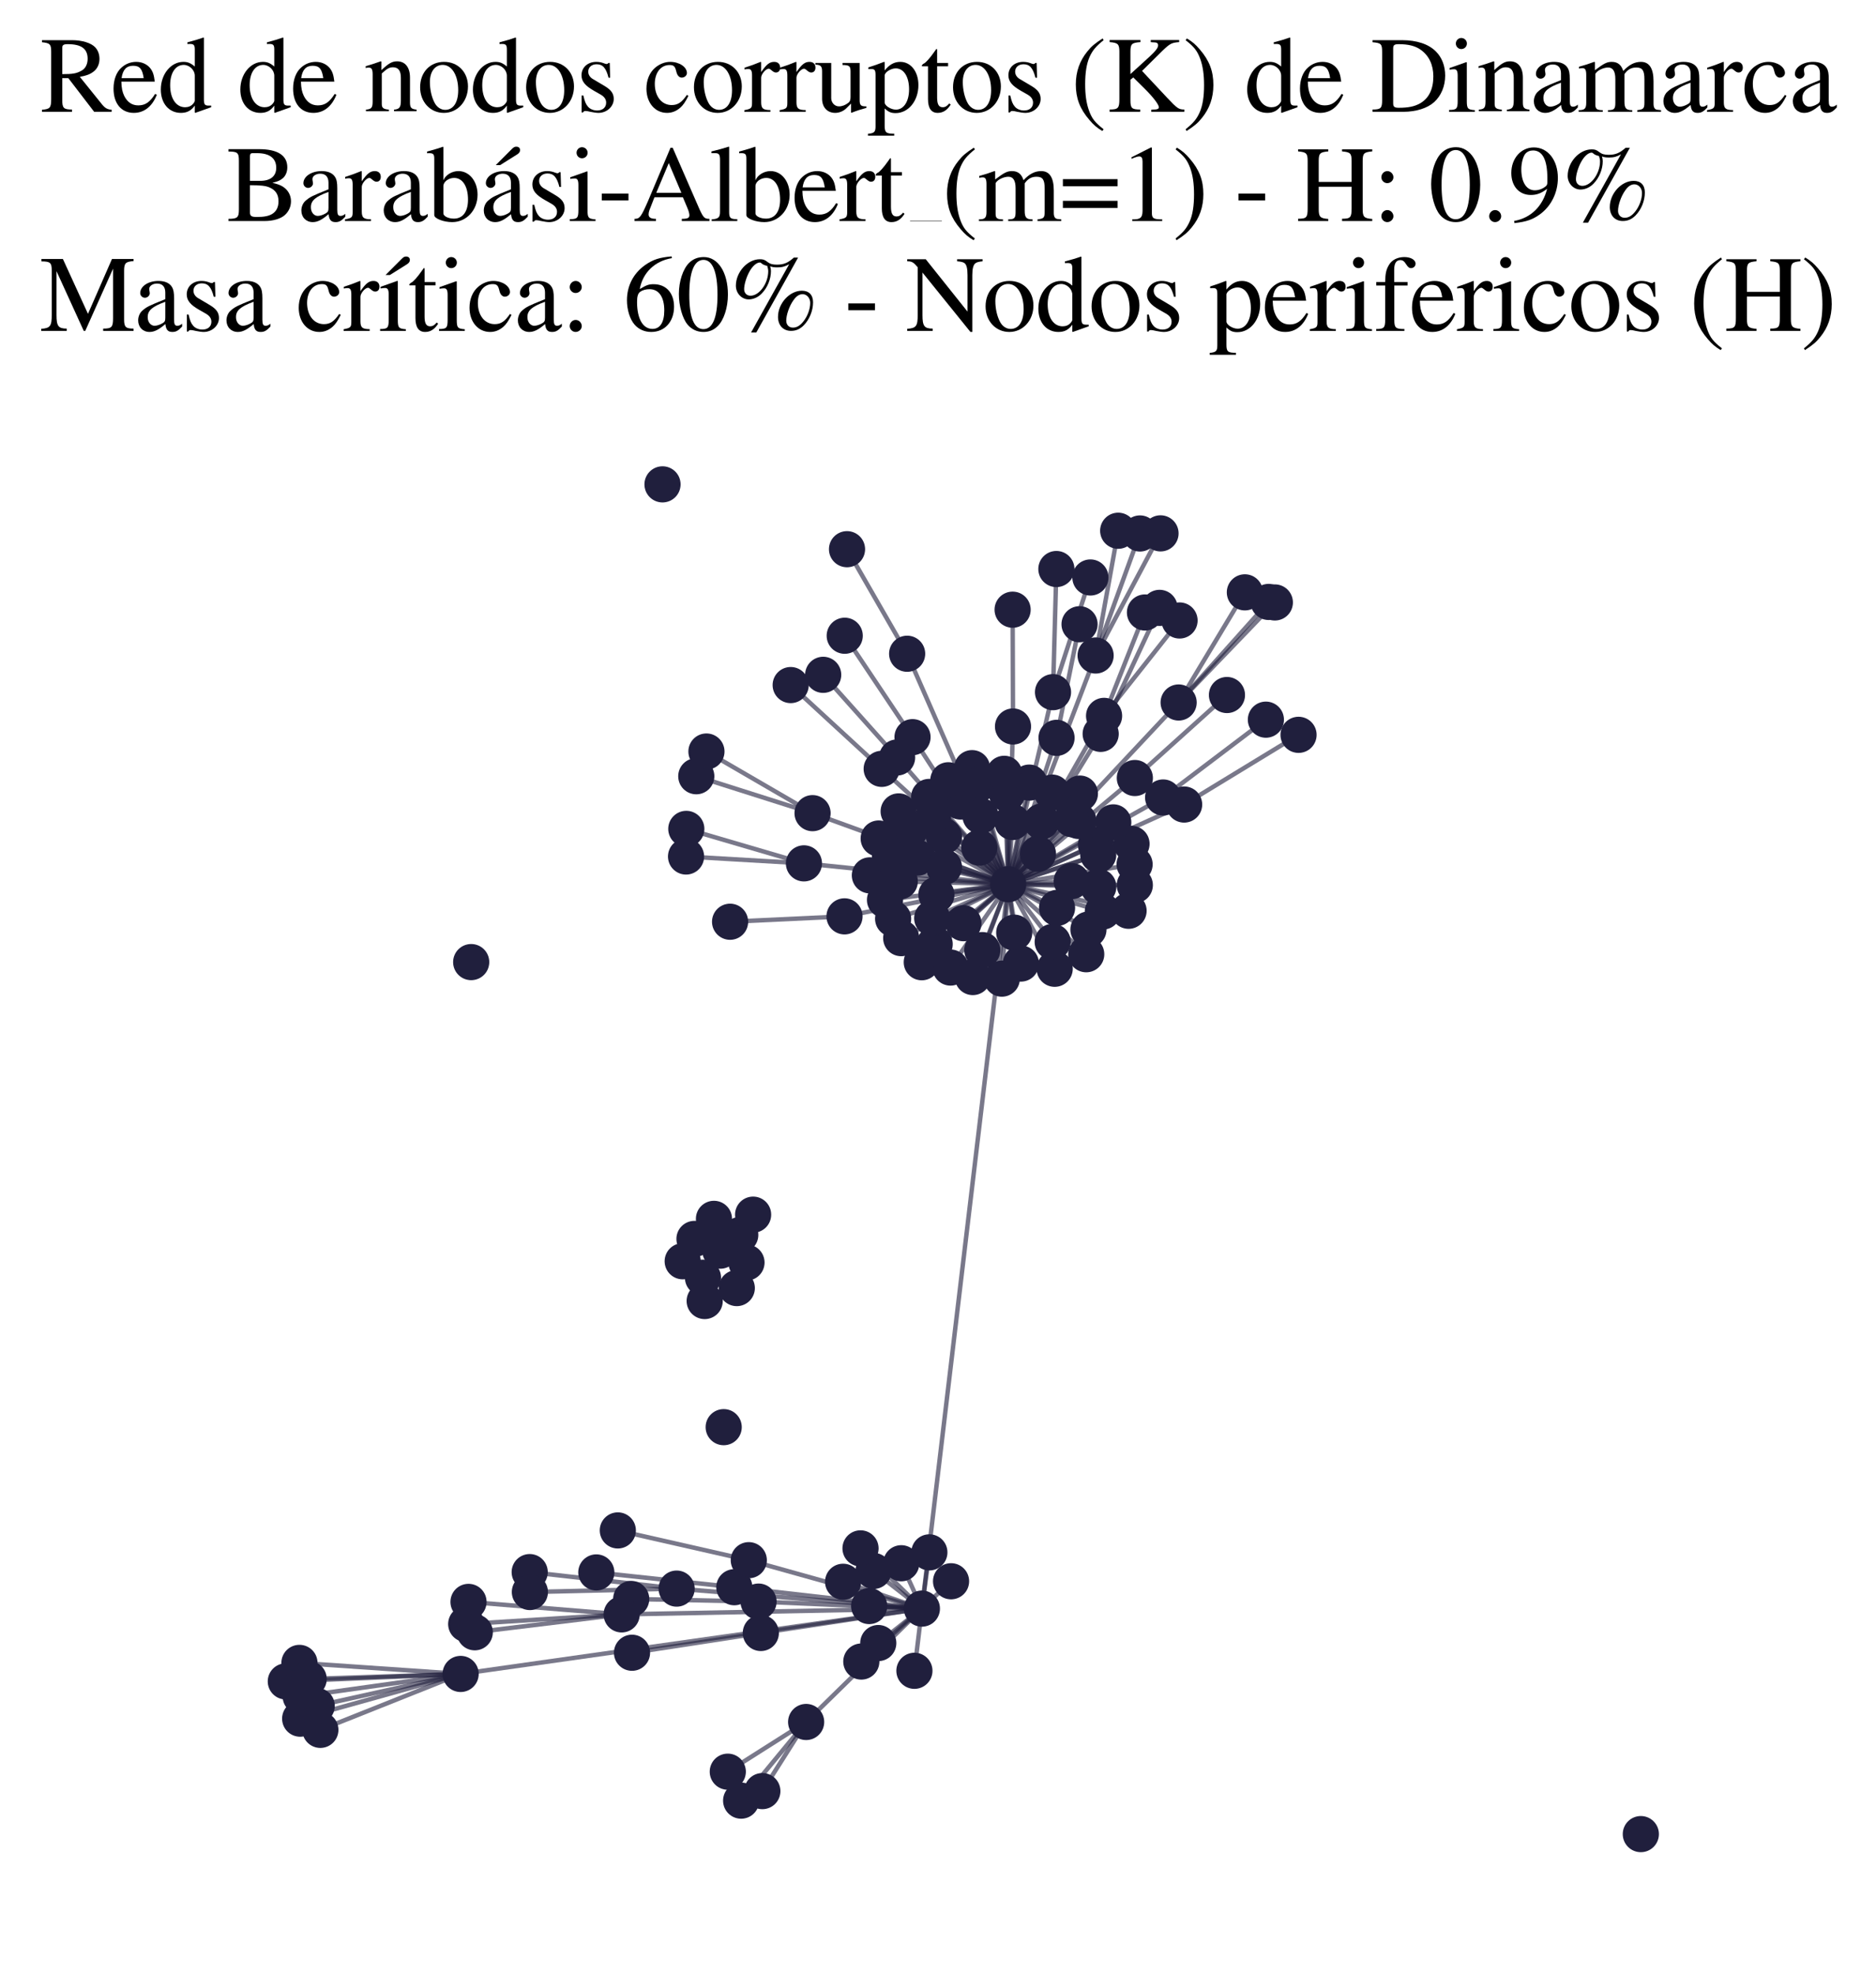 <?xml version="1.0" encoding="utf-8" standalone="no"?>
<!DOCTYPE svg PUBLIC "-//W3C//DTD SVG 1.1//EN"
  "http://www.w3.org/Graphics/SVG/1.1/DTD/svg11.dtd">
<svg xmlns:xlink="http://www.w3.org/1999/xlink" width="169.253pt" height="178.045pt" viewBox="0 0 169.253 178.045" xmlns="http://www.w3.org/2000/svg" version="1.1">
 <defs>
  <style type="text/css">*{stroke-linejoin: round; stroke-linecap: butt}</style>
 </defs>
 <g id="figure_1">
  <g id="patch_1">
   <path d="M 0 178.045 
L 169.253 178.045 
L 169.253 0 
L 0 0 
z
" style="fill: #ffffff"/>
  </g>
  <g id="axes_1">
   <g id="LineCollection_1">
    <path d="M 90.957 79.758 
L 83.173 145.096 
" clip-path="url(#p97421b3802)" style="fill: none; stroke: #201f3d; stroke-opacity: 0.6; stroke-width: 0.4"/>
    <path d="M 90.957 79.758 
L 82.088 74.901 
" clip-path="url(#p97421b3802)" style="fill: none; stroke: #201f3d; stroke-opacity: 0.6; stroke-width: 0.4"/>
    <path d="M 90.957 79.758 
L 83.829 71.883 
" clip-path="url(#p97421b3802)" style="fill: none; stroke: #201f3d; stroke-opacity: 0.6; stroke-width: 0.4"/>
    <path d="M 90.957 79.758 
L 82.328 66.491 
" clip-path="url(#p97421b3802)" style="fill: none; stroke: #201f3d; stroke-opacity: 0.6; stroke-width: 0.4"/>
    <path d="M 90.957 79.758 
L 87.768 88.129 
" clip-path="url(#p97421b3802)" style="fill: none; stroke: #201f3d; stroke-opacity: 0.6; stroke-width: 0.4"/>
    <path d="M 90.957 79.758 
L 91.349 74.145 
" clip-path="url(#p97421b3802)" style="fill: none; stroke: #201f3d; stroke-opacity: 0.6; stroke-width: 0.4"/>
    <path d="M 90.957 79.758 
L 95.154 87.384 
" clip-path="url(#p97421b3802)" style="fill: none; stroke: #201f3d; stroke-opacity: 0.6; stroke-width: 0.4"/>
    <path d="M 90.957 79.758 
L 72.531 77.875 
" clip-path="url(#p97421b3802)" style="fill: none; stroke: #201f3d; stroke-opacity: 0.6; stroke-width: 0.4"/>
    <path d="M 90.957 79.758 
L 102.086 76.117 
" clip-path="url(#p97421b3802)" style="fill: none; stroke: #201f3d; stroke-opacity: 0.6; stroke-width: 0.4"/>
    <path d="M 90.957 79.758 
L 98.846 59.126 
" clip-path="url(#p97421b3802)" style="fill: none; stroke: #201f3d; stroke-opacity: 0.6; stroke-width: 0.4"/>
    <path d="M 90.957 79.758 
L 91.505 84.125 
" clip-path="url(#p97421b3802)" style="fill: none; stroke: #201f3d; stroke-opacity: 0.6; stroke-width: 0.4"/>
    <path d="M 90.957 79.758 
L 106.833 72.569 
" clip-path="url(#p97421b3802)" style="fill: none; stroke: #201f3d; stroke-opacity: 0.6; stroke-width: 0.4"/>
    <path d="M 90.957 79.758 
L 95.321 66.553 
" clip-path="url(#p97421b3802)" style="fill: none; stroke: #201f3d; stroke-opacity: 0.6; stroke-width: 0.4"/>
    <path d="M 90.957 79.758 
L 91.394 65.529 
" clip-path="url(#p97421b3802)" style="fill: none; stroke: #201f3d; stroke-opacity: 0.6; stroke-width: 0.4"/>
    <path d="M 90.957 79.758 
L 84.104 82.82 
" clip-path="url(#p97421b3802)" style="fill: none; stroke: #201f3d; stroke-opacity: 0.6; stroke-width: 0.4"/>
    <path d="M 90.957 79.758 
L 95.003 62.433 
" clip-path="url(#p97421b3802)" style="fill: none; stroke: #201f3d; stroke-opacity: 0.6; stroke-width: 0.4"/>
    <path d="M 90.957 79.758 
L 106.337 63.365 
" clip-path="url(#p97421b3802)" style="fill: none; stroke: #201f3d; stroke-opacity: 0.6; stroke-width: 0.4"/>
    <path d="M 90.957 79.758 
L 99.09 79.986 
" clip-path="url(#p97421b3802)" style="fill: none; stroke: #201f3d; stroke-opacity: 0.6; stroke-width: 0.4"/>
    <path d="M 90.957 79.758 
L 99.61 64.572 
" clip-path="url(#p97421b3802)" style="fill: none; stroke: #201f3d; stroke-opacity: 0.6; stroke-width: 0.4"/>
    <path d="M 90.957 79.758 
L 79.546 69.351 
" clip-path="url(#p97421b3802)" style="fill: none; stroke: #201f3d; stroke-opacity: 0.6; stroke-width: 0.4"/>
    <path d="M 90.957 79.758 
L 102.386 70.177 
" clip-path="url(#p97421b3802)" style="fill: none; stroke: #201f3d; stroke-opacity: 0.6; stroke-width: 0.4"/>
    <path d="M 90.957 79.758 
L 98.877 76.203 
" clip-path="url(#p97421b3802)" style="fill: none; stroke: #201f3d; stroke-opacity: 0.6; stroke-width: 0.4"/>
    <path d="M 90.957 79.758 
L 96.719 73.894 
" clip-path="url(#p97421b3802)" style="fill: none; stroke: #201f3d; stroke-opacity: 0.6; stroke-width: 0.4"/>
    <path d="M 90.957 79.758 
L 86.921 83.273 
" clip-path="url(#p97421b3802)" style="fill: none; stroke: #201f3d; stroke-opacity: 0.6; stroke-width: 0.4"/>
    <path d="M 90.957 79.758 
L 81.842 58.968 
" clip-path="url(#p97421b3802)" style="fill: none; stroke: #201f3d; stroke-opacity: 0.6; stroke-width: 0.4"/>
    <path d="M 90.957 79.758 
L 101.82 82.152 
" clip-path="url(#p97421b3802)" style="fill: none; stroke: #201f3d; stroke-opacity: 0.6; stroke-width: 0.4"/>
    <path d="M 90.957 79.758 
L 99.303 66.195 
" clip-path="url(#p97421b3802)" style="fill: none; stroke: #201f3d; stroke-opacity: 0.6; stroke-width: 0.4"/>
    <path d="M 90.957 79.758 
L 83.162 86.793 
" clip-path="url(#p97421b3802)" style="fill: none; stroke: #201f3d; stroke-opacity: 0.6; stroke-width: 0.4"/>
    <path d="M 90.957 79.758 
L 95.367 81.893 
" clip-path="url(#p97421b3802)" style="fill: none; stroke: #201f3d; stroke-opacity: 0.6; stroke-width: 0.4"/>
    <path d="M 90.957 79.758 
L 98.2 83.846 
" clip-path="url(#p97421b3802)" style="fill: none; stroke: #201f3d; stroke-opacity: 0.6; stroke-width: 0.4"/>
    <path d="M 90.957 79.758 
L 76.192 82.655 
" clip-path="url(#p97421b3802)" style="fill: none; stroke: #201f3d; stroke-opacity: 0.6; stroke-width: 0.4"/>
    <path d="M 90.957 79.758 
L 80.578 82.87 
" clip-path="url(#p97421b3802)" style="fill: none; stroke: #201f3d; stroke-opacity: 0.6; stroke-width: 0.4"/>
    <path d="M 90.957 79.758 
L 78.48 78.956 
" clip-path="url(#p97421b3802)" style="fill: none; stroke: #201f3d; stroke-opacity: 0.6; stroke-width: 0.4"/>
    <path d="M 90.957 79.758 
L 80.937 68.323 
" clip-path="url(#p97421b3802)" style="fill: none; stroke: #201f3d; stroke-opacity: 0.6; stroke-width: 0.4"/>
    <path d="M 90.957 79.758 
L 79.275 75.633 
" clip-path="url(#p97421b3802)" style="fill: none; stroke: #201f3d; stroke-opacity: 0.6; stroke-width: 0.4"/>
    <path d="M 90.957 79.758 
L 92.105 86.913 
" clip-path="url(#p97421b3802)" style="fill: none; stroke: #201f3d; stroke-opacity: 0.6; stroke-width: 0.4"/>
    <path d="M 90.957 79.758 
L 82.787 77.361 
" clip-path="url(#p97421b3802)" style="fill: none; stroke: #201f3d; stroke-opacity: 0.6; stroke-width: 0.4"/>
    <path d="M 90.957 79.758 
L 84.482 80.705 
" clip-path="url(#p97421b3802)" style="fill: none; stroke: #201f3d; stroke-opacity: 0.6; stroke-width: 0.4"/>
    <path d="M 90.957 79.758 
L 84.162 73.754 
" clip-path="url(#p97421b3802)" style="fill: none; stroke: #201f3d; stroke-opacity: 0.6; stroke-width: 0.4"/>
    <path d="M 90.957 79.758 
L 73.309 73.346 
" clip-path="url(#p97421b3802)" style="fill: none; stroke: #201f3d; stroke-opacity: 0.6; stroke-width: 0.4"/>
    <path d="M 90.957 79.758 
L 81.307 84.621 
" clip-path="url(#p97421b3802)" style="fill: none; stroke: #201f3d; stroke-opacity: 0.6; stroke-width: 0.4"/>
    <path d="M 90.957 79.758 
L 104.937 71.933 
" clip-path="url(#p97421b3802)" style="fill: none; stroke: #201f3d; stroke-opacity: 0.6; stroke-width: 0.4"/>
    <path d="M 90.957 79.758 
L 96.691 79.476 
" clip-path="url(#p97421b3802)" style="fill: none; stroke: #201f3d; stroke-opacity: 0.6; stroke-width: 0.4"/>
    <path d="M 90.957 79.758 
L 90.855 71.605 
" clip-path="url(#p97421b3802)" style="fill: none; stroke: #201f3d; stroke-opacity: 0.6; stroke-width: 0.4"/>
    <path d="M 90.957 79.758 
L 97.43 71.581 
" clip-path="url(#p97421b3802)" style="fill: none; stroke: #201f3d; stroke-opacity: 0.6; stroke-width: 0.4"/>
    <path d="M 90.957 79.758 
L 79.845 81.175 
" clip-path="url(#p97421b3802)" style="fill: none; stroke: #201f3d; stroke-opacity: 0.6; stroke-width: 0.4"/>
    <path d="M 90.957 79.758 
L 100.44 74.179 
" clip-path="url(#p97421b3802)" style="fill: none; stroke: #201f3d; stroke-opacity: 0.6; stroke-width: 0.4"/>
    <path d="M 90.957 79.758 
L 85.164 78.211 
" clip-path="url(#p97421b3802)" style="fill: none; stroke: #201f3d; stroke-opacity: 0.6; stroke-width: 0.4"/>
    <path d="M 90.957 79.758 
L 87.7 69.287 
" clip-path="url(#p97421b3802)" style="fill: none; stroke: #201f3d; stroke-opacity: 0.6; stroke-width: 0.4"/>
    <path d="M 90.957 79.758 
L 92.859 70.591 
" clip-path="url(#p97421b3802)" style="fill: none; stroke: #201f3d; stroke-opacity: 0.6; stroke-width: 0.4"/>
    <path d="M 90.957 79.758 
L 86.658 72.297 
" clip-path="url(#p97421b3802)" style="fill: none; stroke: #201f3d; stroke-opacity: 0.6; stroke-width: 0.4"/>
    <path d="M 90.957 79.758 
L 88.46 73.596 
" clip-path="url(#p97421b3802)" style="fill: none; stroke: #201f3d; stroke-opacity: 0.6; stroke-width: 0.4"/>
    <path d="M 90.957 79.758 
L 99.498 82.217 
" clip-path="url(#p97421b3802)" style="fill: none; stroke: #201f3d; stroke-opacity: 0.6; stroke-width: 0.4"/>
    <path d="M 90.957 79.758 
L 97.302 74.049 
" clip-path="url(#p97421b3802)" style="fill: none; stroke: #201f3d; stroke-opacity: 0.6; stroke-width: 0.4"/>
    <path d="M 90.957 79.758 
L 90.602 69.797 
" clip-path="url(#p97421b3802)" style="fill: none; stroke: #201f3d; stroke-opacity: 0.6; stroke-width: 0.4"/>
    <path d="M 90.957 79.758 
L 102.363 77.966 
" clip-path="url(#p97421b3802)" style="fill: none; stroke: #201f3d; stroke-opacity: 0.6; stroke-width: 0.4"/>
    <path d="M 90.957 79.758 
L 85.756 87.274 
" clip-path="url(#p97421b3802)" style="fill: none; stroke: #201f3d; stroke-opacity: 0.6; stroke-width: 0.4"/>
    <path d="M 90.957 79.758 
L 88.624 85.699 
" clip-path="url(#p97421b3802)" style="fill: none; stroke: #201f3d; stroke-opacity: 0.6; stroke-width: 0.4"/>
    <path d="M 90.957 79.758 
L 94.93 71.493 
" clip-path="url(#p97421b3802)" style="fill: none; stroke: #201f3d; stroke-opacity: 0.6; stroke-width: 0.4"/>
    <path d="M 90.957 79.758 
L 80.292 77.2 
" clip-path="url(#p97421b3802)" style="fill: none; stroke: #201f3d; stroke-opacity: 0.6; stroke-width: 0.4"/>
    <path d="M 90.957 79.758 
L 98 86.072 
" clip-path="url(#p97421b3802)" style="fill: none; stroke: #201f3d; stroke-opacity: 0.6; stroke-width: 0.4"/>
    <path d="M 90.957 79.758 
L 81.077 73.189 
" clip-path="url(#p97421b3802)" style="fill: none; stroke: #201f3d; stroke-opacity: 0.6; stroke-width: 0.4"/>
    <path d="M 90.957 79.758 
L 99.083 77.096 
" clip-path="url(#p97421b3802)" style="fill: none; stroke: #201f3d; stroke-opacity: 0.6; stroke-width: 0.4"/>
    <path d="M 90.957 79.758 
L 85.558 70.38 
" clip-path="url(#p97421b3802)" style="fill: none; stroke: #201f3d; stroke-opacity: 0.6; stroke-width: 0.4"/>
    <path d="M 90.957 79.758 
L 93.644 77.017 
" clip-path="url(#p97421b3802)" style="fill: none; stroke: #201f3d; stroke-opacity: 0.6; stroke-width: 0.4"/>
    <path d="M 90.957 79.758 
L 88.353 76.461 
" clip-path="url(#p97421b3802)" style="fill: none; stroke: #201f3d; stroke-opacity: 0.6; stroke-width: 0.4"/>
    <path d="M 90.957 79.758 
L 85.163 75.435 
" clip-path="url(#p97421b3802)" style="fill: none; stroke: #201f3d; stroke-opacity: 0.6; stroke-width: 0.4"/>
    <path d="M 90.957 79.758 
L 94.975 84.957 
" clip-path="url(#p97421b3802)" style="fill: none; stroke: #201f3d; stroke-opacity: 0.6; stroke-width: 0.4"/>
    <path d="M 90.957 79.758 
L 88.389 70.649 
" clip-path="url(#p97421b3802)" style="fill: none; stroke: #201f3d; stroke-opacity: 0.6; stroke-width: 0.4"/>
    <path d="M 90.957 79.758 
L 102.383 79.838 
" clip-path="url(#p97421b3802)" style="fill: none; stroke: #201f3d; stroke-opacity: 0.6; stroke-width: 0.4"/>
    <path d="M 90.957 79.758 
L 93.962 74.106 
" clip-path="url(#p97421b3802)" style="fill: none; stroke: #201f3d; stroke-opacity: 0.6; stroke-width: 0.4"/>
    <path d="M 90.957 79.758 
L 84.327 85.162 
" clip-path="url(#p97421b3802)" style="fill: none; stroke: #201f3d; stroke-opacity: 0.6; stroke-width: 0.4"/>
    <path d="M 90.957 79.758 
L 81.179 79.501 
" clip-path="url(#p97421b3802)" style="fill: none; stroke: #201f3d; stroke-opacity: 0.6; stroke-width: 0.4"/>
    <path d="M 90.957 79.758 
L 90.384 88.274 
" clip-path="url(#p97421b3802)" style="fill: none; stroke: #201f3d; stroke-opacity: 0.6; stroke-width: 0.4"/>
    <path d="M 83.173 145.096 
L 78.417 144.865 
" clip-path="url(#p97421b3802)" style="fill: none; stroke: #201f3d; stroke-opacity: 0.6; stroke-width: 0.4"/>
    <path d="M 83.173 145.096 
L 41.558 150.989 
" clip-path="url(#p97421b3802)" style="fill: none; stroke: #201f3d; stroke-opacity: 0.6; stroke-width: 0.4"/>
    <path d="M 83.173 145.096 
L 77.636 139.663 
" clip-path="url(#p97421b3802)" style="fill: none; stroke: #201f3d; stroke-opacity: 0.6; stroke-width: 0.4"/>
    <path d="M 83.173 145.096 
L 56.087 145.617 
" clip-path="url(#p97421b3802)" style="fill: none; stroke: #201f3d; stroke-opacity: 0.6; stroke-width: 0.4"/>
    <path d="M 83.173 145.096 
L 61.046 143.292 
" clip-path="url(#p97421b3802)" style="fill: none; stroke: #201f3d; stroke-opacity: 0.6; stroke-width: 0.4"/>
    <path d="M 83.173 145.096 
L 85.804 142.63 
" clip-path="url(#p97421b3802)" style="fill: none; stroke: #201f3d; stroke-opacity: 0.6; stroke-width: 0.4"/>
    <path d="M 83.173 145.096 
L 82.499 150.706 
" clip-path="url(#p97421b3802)" style="fill: none; stroke: #201f3d; stroke-opacity: 0.6; stroke-width: 0.4"/>
    <path d="M 83.173 145.096 
L 67.556 140.729 
" clip-path="url(#p97421b3802)" style="fill: none; stroke: #201f3d; stroke-opacity: 0.6; stroke-width: 0.4"/>
    <path d="M 83.173 145.096 
L 68.642 147.295 
" clip-path="url(#p97421b3802)" style="fill: none; stroke: #201f3d; stroke-opacity: 0.6; stroke-width: 0.4"/>
    <path d="M 83.173 145.096 
L 68.436 144.464 
" clip-path="url(#p97421b3802)" style="fill: none; stroke: #201f3d; stroke-opacity: 0.6; stroke-width: 0.4"/>
    <path d="M 83.173 145.096 
L 78.811 141.698 
" clip-path="url(#p97421b3802)" style="fill: none; stroke: #201f3d; stroke-opacity: 0.6; stroke-width: 0.4"/>
    <path d="M 83.173 145.096 
L 72.73 155.322 
" clip-path="url(#p97421b3802)" style="fill: none; stroke: #201f3d; stroke-opacity: 0.6; stroke-width: 0.4"/>
    <path d="M 83.173 145.096 
L 66.25 143.167 
" clip-path="url(#p97421b3802)" style="fill: none; stroke: #201f3d; stroke-opacity: 0.6; stroke-width: 0.4"/>
    <path d="M 83.173 145.096 
L 83.848 140.023 
" clip-path="url(#p97421b3802)" style="fill: none; stroke: #201f3d; stroke-opacity: 0.6; stroke-width: 0.4"/>
    <path d="M 83.173 145.096 
L 81.313 141.004 
" clip-path="url(#p97421b3802)" style="fill: none; stroke: #201f3d; stroke-opacity: 0.6; stroke-width: 0.4"/>
    <path d="M 83.173 145.096 
L 79.238 148.203 
" clip-path="url(#p97421b3802)" style="fill: none; stroke: #201f3d; stroke-opacity: 0.6; stroke-width: 0.4"/>
    <path d="M 83.173 145.096 
L 76.065 142.676 
" clip-path="url(#p97421b3802)" style="fill: none; stroke: #201f3d; stroke-opacity: 0.6; stroke-width: 0.4"/>
    <path d="M 83.173 145.096 
L 77.708 149.871 
" clip-path="url(#p97421b3802)" style="fill: none; stroke: #201f3d; stroke-opacity: 0.6; stroke-width: 0.4"/>
    <path d="M 110.696 62.691 
L 102.386 70.177 
" clip-path="url(#p97421b3802)" style="fill: none; stroke: #201f3d; stroke-opacity: 0.6; stroke-width: 0.4"/>
    <path d="M 57.02 149.078 
L 68.642 147.295 
" clip-path="url(#p97421b3802)" style="fill: none; stroke: #201f3d; stroke-opacity: 0.6; stroke-width: 0.4"/>
    <path d="M 82.328 66.491 
L 76.211 57.344 
" clip-path="url(#p97421b3802)" style="fill: none; stroke: #201f3d; stroke-opacity: 0.6; stroke-width: 0.4"/>
    <path d="M 41.558 150.989 
L 25.786 151.662 
" clip-path="url(#p97421b3802)" style="fill: none; stroke: #201f3d; stroke-opacity: 0.6; stroke-width: 0.4"/>
    <path d="M 41.558 150.989 
L 28.573 153.87 
" clip-path="url(#p97421b3802)" style="fill: none; stroke: #201f3d; stroke-opacity: 0.6; stroke-width: 0.4"/>
    <path d="M 41.558 150.989 
L 28.903 156.033 
" clip-path="url(#p97421b3802)" style="fill: none; stroke: #201f3d; stroke-opacity: 0.6; stroke-width: 0.4"/>
    <path d="M 41.558 150.989 
L 27.081 155.023 
" clip-path="url(#p97421b3802)" style="fill: none; stroke: #201f3d; stroke-opacity: 0.6; stroke-width: 0.4"/>
    <path d="M 41.558 150.989 
L 27.128 153.009 
" clip-path="url(#p97421b3802)" style="fill: none; stroke: #201f3d; stroke-opacity: 0.6; stroke-width: 0.4"/>
    <path d="M 41.558 150.989 
L 27.016 149.993 
" clip-path="url(#p97421b3802)" style="fill: none; stroke: #201f3d; stroke-opacity: 0.6; stroke-width: 0.4"/>
    <path d="M 41.558 150.989 
L 27.848 151.443 
" clip-path="url(#p97421b3802)" style="fill: none; stroke: #201f3d; stroke-opacity: 0.6; stroke-width: 0.4"/>
    <path d="M 72.531 77.875 
L 61.895 77.256 
" clip-path="url(#p97421b3802)" style="fill: none; stroke: #201f3d; stroke-opacity: 0.6; stroke-width: 0.4"/>
    <path d="M 72.531 77.875 
L 61.919 74.766 
" clip-path="url(#p97421b3802)" style="fill: none; stroke: #201f3d; stroke-opacity: 0.6; stroke-width: 0.4"/>
    <path d="M 114.458 54.295 
L 106.337 63.365 
" clip-path="url(#p97421b3802)" style="fill: none; stroke: #201f3d; stroke-opacity: 0.6; stroke-width: 0.4"/>
    <path d="M 72.73 155.322 
L 68.779 161.558 
" clip-path="url(#p97421b3802)" style="fill: none; stroke: #201f3d; stroke-opacity: 0.6; stroke-width: 0.4"/>
    <path d="M 72.73 155.322 
L 65.661 159.806 
" clip-path="url(#p97421b3802)" style="fill: none; stroke: #201f3d; stroke-opacity: 0.6; stroke-width: 0.4"/>
    <path d="M 72.73 155.322 
L 66.866 162.418 
" clip-path="url(#p97421b3802)" style="fill: none; stroke: #201f3d; stroke-opacity: 0.6; stroke-width: 0.4"/>
    <path d="M 66.25 143.167 
L 53.8 141.833 
" clip-path="url(#p97421b3802)" style="fill: none; stroke: #201f3d; stroke-opacity: 0.6; stroke-width: 0.4"/>
    <path d="M 98.846 59.126 
L 102.848 48.119 
" clip-path="url(#p97421b3802)" style="fill: none; stroke: #201f3d; stroke-opacity: 0.6; stroke-width: 0.4"/>
    <path d="M 98.846 59.126 
L 104.702 48.11 
" clip-path="url(#p97421b3802)" style="fill: none; stroke: #201f3d; stroke-opacity: 0.6; stroke-width: 0.4"/>
    <path d="M 98.846 59.126 
L 100.883 47.873 
" clip-path="url(#p97421b3802)" style="fill: none; stroke: #201f3d; stroke-opacity: 0.6; stroke-width: 0.4"/>
    <path d="M 112.312 53.43 
L 106.337 63.365 
" clip-path="url(#p97421b3802)" style="fill: none; stroke: #201f3d; stroke-opacity: 0.6; stroke-width: 0.4"/>
    <path d="M 106.833 72.569 
L 117.155 66.282 
" clip-path="url(#p97421b3802)" style="fill: none; stroke: #201f3d; stroke-opacity: 0.6; stroke-width: 0.4"/>
    <path d="M 95.321 66.553 
L 97.398 56.307 
" clip-path="url(#p97421b3802)" style="fill: none; stroke: #201f3d; stroke-opacity: 0.6; stroke-width: 0.4"/>
    <path d="M 91.394 65.529 
L 91.358 54.994 
" clip-path="url(#p97421b3802)" style="fill: none; stroke: #201f3d; stroke-opacity: 0.6; stroke-width: 0.4"/>
    <path d="M 114.208 64.914 
L 104.937 71.933 
" clip-path="url(#p97421b3802)" style="fill: none; stroke: #201f3d; stroke-opacity: 0.6; stroke-width: 0.4"/>
    <path d="M 104.615 54.83 
L 99.303 66.195 
" clip-path="url(#p97421b3802)" style="fill: none; stroke: #201f3d; stroke-opacity: 0.6; stroke-width: 0.4"/>
    <path d="M 55.74 138.044 
L 67.556 140.729 
" clip-path="url(#p97421b3802)" style="fill: none; stroke: #201f3d; stroke-opacity: 0.6; stroke-width: 0.4"/>
    <path d="M 63.735 67.787 
L 73.309 73.346 
" clip-path="url(#p97421b3802)" style="fill: none; stroke: #201f3d; stroke-opacity: 0.6; stroke-width: 0.4"/>
    <path d="M 95.003 62.433 
L 98.376 52.088 
" clip-path="url(#p97421b3802)" style="fill: none; stroke: #201f3d; stroke-opacity: 0.6; stroke-width: 0.4"/>
    <path d="M 95.003 62.433 
L 95.307 51.326 
" clip-path="url(#p97421b3802)" style="fill: none; stroke: #201f3d; stroke-opacity: 0.6; stroke-width: 0.4"/>
    <path d="M 106.337 63.365 
L 115.017 54.341 
" clip-path="url(#p97421b3802)" style="fill: none; stroke: #201f3d; stroke-opacity: 0.6; stroke-width: 0.4"/>
    <path d="M 99.61 64.572 
L 106.419 55.967 
" clip-path="url(#p97421b3802)" style="fill: none; stroke: #201f3d; stroke-opacity: 0.6; stroke-width: 0.4"/>
    <path d="M 99.61 64.572 
L 103.299 55.246 
" clip-path="url(#p97421b3802)" style="fill: none; stroke: #201f3d; stroke-opacity: 0.6; stroke-width: 0.4"/>
    <path d="M 79.546 69.351 
L 71.336 61.793 
" clip-path="url(#p97421b3802)" style="fill: none; stroke: #201f3d; stroke-opacity: 0.6; stroke-width: 0.4"/>
    <path d="M 74.268 60.869 
L 80.937 68.323 
" clip-path="url(#p97421b3802)" style="fill: none; stroke: #201f3d; stroke-opacity: 0.6; stroke-width: 0.4"/>
    <path d="M 81.842 58.968 
L 76.418 49.538 
" clip-path="url(#p97421b3802)" style="fill: none; stroke: #201f3d; stroke-opacity: 0.6; stroke-width: 0.4"/>
    <path d="M 61.046 143.292 
L 47.79 141.804 
" clip-path="url(#p97421b3802)" style="fill: none; stroke: #201f3d; stroke-opacity: 0.6; stroke-width: 0.4"/>
    <path d="M 61.046 143.292 
L 47.806 143.6 
" clip-path="url(#p97421b3802)" style="fill: none; stroke: #201f3d; stroke-opacity: 0.6; stroke-width: 0.4"/>
    <path d="M 56.087 145.617 
L 42.269 144.491 
" clip-path="url(#p97421b3802)" style="fill: none; stroke: #201f3d; stroke-opacity: 0.6; stroke-width: 0.4"/>
    <path d="M 56.087 145.617 
L 42.061 146.489 
" clip-path="url(#p97421b3802)" style="fill: none; stroke: #201f3d; stroke-opacity: 0.6; stroke-width: 0.4"/>
    <path d="M 56.087 145.617 
L 42.834 147.231 
" clip-path="url(#p97421b3802)" style="fill: none; stroke: #201f3d; stroke-opacity: 0.6; stroke-width: 0.4"/>
    <path d="M 56.947 144.226 
L 68.436 144.464 
" clip-path="url(#p97421b3802)" style="fill: none; stroke: #201f3d; stroke-opacity: 0.6; stroke-width: 0.4"/>
    <path d="M 76.192 82.655 
L 65.868 83.141 
" clip-path="url(#p97421b3802)" style="fill: none; stroke: #201f3d; stroke-opacity: 0.6; stroke-width: 0.4"/>
    <path d="M 73.309 73.346 
L 62.819 70.016 
" clip-path="url(#p97421b3802)" style="fill: none; stroke: #201f3d; stroke-opacity: 0.6; stroke-width: 0.4"/>
   </g>
   <g id="PathCollection_1">
    <defs>
     <path id="mb1d6b4a732" d="M 0 1.581 
C 0.419 1.581 0.822 1.415 1.118 1.118 
C 1.415 0.822 1.581 0.419 1.581 0 
C 1.581 -0.419 1.415 -0.822 1.118 -1.118 
C 0.822 -1.415 0.419 -1.581 0 -1.581 
C -0.419 -1.581 -0.822 -1.415 -1.118 -1.118 
C -1.415 -0.822 -1.581 -0.419 -1.581 0 
C -1.581 0.419 -1.415 0.822 -1.118 1.118 
C -0.822 1.415 -0.419 1.581 0 1.581 
z
" style="stroke: #201f3d; stroke-width: 0.1"/>
    </defs>
    <g clip-path="url(#p97421b3802)">
     <use xlink:href="#mb1d6b4a732" x="93.962" y="74.106" style="fill: #201f3d; stroke: #201f3d; stroke-width: 0.1"/>
     <use xlink:href="#mb1d6b4a732" x="102.848" y="48.119" style="fill: #201f3d; stroke: #201f3d; stroke-width: 0.1"/>
     <use xlink:href="#mb1d6b4a732" x="97.302" y="74.049" style="fill: #201f3d; stroke: #201f3d; stroke-width: 0.1"/>
     <use xlink:href="#mb1d6b4a732" x="61.046" y="143.292" style="fill: #201f3d; stroke: #201f3d; stroke-width: 0.1"/>
     <use xlink:href="#mb1d6b4a732" x="66.25" y="143.167" style="fill: #201f3d; stroke: #201f3d; stroke-width: 0.1"/>
     <use xlink:href="#mb1d6b4a732" x="102.386" y="70.177" style="fill: #201f3d; stroke: #201f3d; stroke-width: 0.1"/>
     <use xlink:href="#mb1d6b4a732" x="148.036" y="165.436" style="fill: #201f3d; stroke: #201f3d; stroke-width: 0.1"/>
     <use xlink:href="#mb1d6b4a732" x="98.877" y="76.203" style="fill: #201f3d; stroke: #201f3d; stroke-width: 0.1"/>
     <use xlink:href="#mb1d6b4a732" x="85.163" y="75.435" style="fill: #201f3d; stroke: #201f3d; stroke-width: 0.1"/>
     <use xlink:href="#mb1d6b4a732" x="81.307" y="84.621" style="fill: #201f3d; stroke: #201f3d; stroke-width: 0.1"/>
     <use xlink:href="#mb1d6b4a732" x="87.7" y="69.287" style="fill: #201f3d; stroke: #201f3d; stroke-width: 0.1"/>
     <use xlink:href="#mb1d6b4a732" x="78.811" y="141.698" style="fill: #201f3d; stroke: #201f3d; stroke-width: 0.1"/>
     <use xlink:href="#mb1d6b4a732" x="27.081" y="155.023" style="fill: #201f3d; stroke: #201f3d; stroke-width: 0.1"/>
     <use xlink:href="#mb1d6b4a732" x="86.658" y="72.297" style="fill: #201f3d; stroke: #201f3d; stroke-width: 0.1"/>
     <use xlink:href="#mb1d6b4a732" x="67.556" y="140.729" style="fill: #201f3d; stroke: #201f3d; stroke-width: 0.1"/>
     <use xlink:href="#mb1d6b4a732" x="78.417" y="144.865" style="fill: #201f3d; stroke: #201f3d; stroke-width: 0.1"/>
     <use xlink:href="#mb1d6b4a732" x="28.903" y="156.033" style="fill: #201f3d; stroke: #201f3d; stroke-width: 0.1"/>
     <use xlink:href="#mb1d6b4a732" x="67.348" y="113.879" style="fill: #201f3d; stroke: #201f3d; stroke-width: 0.1"/>
     <use xlink:href="#mb1d6b4a732" x="57.02" y="149.078" style="fill: #201f3d; stroke: #201f3d; stroke-width: 0.1"/>
     <use xlink:href="#mb1d6b4a732" x="99.498" y="82.217" style="fill: #201f3d; stroke: #201f3d; stroke-width: 0.1"/>
     <use xlink:href="#mb1d6b4a732" x="61.593" y="113.765" style="fill: #201f3d; stroke: #201f3d; stroke-width: 0.1"/>
     <use xlink:href="#mb1d6b4a732" x="104.615" y="54.83" style="fill: #201f3d; stroke: #201f3d; stroke-width: 0.1"/>
     <use xlink:href="#mb1d6b4a732" x="65.868" y="83.141" style="fill: #201f3d; stroke: #201f3d; stroke-width: 0.1"/>
     <use xlink:href="#mb1d6b4a732" x="71.336" y="61.793" style="fill: #201f3d; stroke: #201f3d; stroke-width: 0.1"/>
     <use xlink:href="#mb1d6b4a732" x="76.211" y="57.344" style="fill: #201f3d; stroke: #201f3d; stroke-width: 0.1"/>
     <use xlink:href="#mb1d6b4a732" x="64.413" y="109.941" style="fill: #201f3d; stroke: #201f3d; stroke-width: 0.1"/>
     <use xlink:href="#mb1d6b4a732" x="112.312" y="53.43" style="fill: #201f3d; stroke: #201f3d; stroke-width: 0.1"/>
     <use xlink:href="#mb1d6b4a732" x="95.154" y="87.384" style="fill: #201f3d; stroke: #201f3d; stroke-width: 0.1"/>
     <use xlink:href="#mb1d6b4a732" x="101.82" y="82.152" style="fill: #201f3d; stroke: #201f3d; stroke-width: 0.1"/>
     <use xlink:href="#mb1d6b4a732" x="74.268" y="60.869" style="fill: #201f3d; stroke: #201f3d; stroke-width: 0.1"/>
     <use xlink:href="#mb1d6b4a732" x="62.819" y="70.016" style="fill: #201f3d; stroke: #201f3d; stroke-width: 0.1"/>
     <use xlink:href="#mb1d6b4a732" x="84.482" y="80.705" style="fill: #201f3d; stroke: #201f3d; stroke-width: 0.1"/>
     <use xlink:href="#mb1d6b4a732" x="83.173" y="145.096" style="fill: #201f3d; stroke: #201f3d; stroke-width: 0.1"/>
     <use xlink:href="#mb1d6b4a732" x="92.105" y="86.913" style="fill: #201f3d; stroke: #201f3d; stroke-width: 0.1"/>
     <use xlink:href="#mb1d6b4a732" x="73.309" y="73.346" style="fill: #201f3d; stroke: #201f3d; stroke-width: 0.1"/>
     <use xlink:href="#mb1d6b4a732" x="42.269" y="144.491" style="fill: #201f3d; stroke: #201f3d; stroke-width: 0.1"/>
     <use xlink:href="#mb1d6b4a732" x="90.384" y="88.274" style="fill: #201f3d; stroke: #201f3d; stroke-width: 0.1"/>
     <use xlink:href="#mb1d6b4a732" x="98.2" y="83.846" style="fill: #201f3d; stroke: #201f3d; stroke-width: 0.1"/>
     <use xlink:href="#mb1d6b4a732" x="83.162" y="86.793" style="fill: #201f3d; stroke: #201f3d; stroke-width: 0.1"/>
     <use xlink:href="#mb1d6b4a732" x="66.786" y="111.389" style="fill: #201f3d; stroke: #201f3d; stroke-width: 0.1"/>
     <use xlink:href="#mb1d6b4a732" x="95.003" y="62.433" style="fill: #201f3d; stroke: #201f3d; stroke-width: 0.1"/>
     <use xlink:href="#mb1d6b4a732" x="85.804" y="142.63" style="fill: #201f3d; stroke: #201f3d; stroke-width: 0.1"/>
     <use xlink:href="#mb1d6b4a732" x="99.303" y="66.195" style="fill: #201f3d; stroke: #201f3d; stroke-width: 0.1"/>
     <use xlink:href="#mb1d6b4a732" x="83.848" y="140.023" style="fill: #201f3d; stroke: #201f3d; stroke-width: 0.1"/>
     <use xlink:href="#mb1d6b4a732" x="68.642" y="147.295" style="fill: #201f3d; stroke: #201f3d; stroke-width: 0.1"/>
     <use xlink:href="#mb1d6b4a732" x="91.358" y="54.994" style="fill: #201f3d; stroke: #201f3d; stroke-width: 0.1"/>
     <use xlink:href="#mb1d6b4a732" x="95.321" y="66.553" style="fill: #201f3d; stroke: #201f3d; stroke-width: 0.1"/>
     <use xlink:href="#mb1d6b4a732" x="25.786" y="151.662" style="fill: #201f3d; stroke: #201f3d; stroke-width: 0.1"/>
     <use xlink:href="#mb1d6b4a732" x="76.065" y="142.676" style="fill: #201f3d; stroke: #201f3d; stroke-width: 0.1"/>
     <use xlink:href="#mb1d6b4a732" x="90.855" y="71.605" style="fill: #201f3d; stroke: #201f3d; stroke-width: 0.1"/>
     <use xlink:href="#mb1d6b4a732" x="61.895" y="77.256" style="fill: #201f3d; stroke: #201f3d; stroke-width: 0.1"/>
     <use xlink:href="#mb1d6b4a732" x="83.829" y="71.883" style="fill: #201f3d; stroke: #201f3d; stroke-width: 0.1"/>
     <use xlink:href="#mb1d6b4a732" x="42.511" y="86.781" style="fill: #201f3d; stroke: #201f3d; stroke-width: 0.1"/>
     <use xlink:href="#mb1d6b4a732" x="47.79" y="141.804" style="fill: #201f3d; stroke: #201f3d; stroke-width: 0.1"/>
     <use xlink:href="#mb1d6b4a732" x="82.088" y="74.901" style="fill: #201f3d; stroke: #201f3d; stroke-width: 0.1"/>
     <use xlink:href="#mb1d6b4a732" x="99.083" y="77.096" style="fill: #201f3d; stroke: #201f3d; stroke-width: 0.1"/>
     <use xlink:href="#mb1d6b4a732" x="99.09" y="79.986" style="fill: #201f3d; stroke: #201f3d; stroke-width: 0.1"/>
     <use xlink:href="#mb1d6b4a732" x="82.328" y="66.491" style="fill: #201f3d; stroke: #201f3d; stroke-width: 0.1"/>
     <use xlink:href="#mb1d6b4a732" x="100.883" y="47.873" style="fill: #201f3d; stroke: #201f3d; stroke-width: 0.1"/>
     <use xlink:href="#mb1d6b4a732" x="59.772" y="43.689" style="fill: #201f3d; stroke: #201f3d; stroke-width: 0.1"/>
     <use xlink:href="#mb1d6b4a732" x="93.644" y="77.017" style="fill: #201f3d; stroke: #201f3d; stroke-width: 0.1"/>
     <use xlink:href="#mb1d6b4a732" x="106.833" y="72.569" style="fill: #201f3d; stroke: #201f3d; stroke-width: 0.1"/>
     <use xlink:href="#mb1d6b4a732" x="88.389" y="70.649" style="fill: #201f3d; stroke: #201f3d; stroke-width: 0.1"/>
     <use xlink:href="#mb1d6b4a732" x="76.192" y="82.655" style="fill: #201f3d; stroke: #201f3d; stroke-width: 0.1"/>
     <use xlink:href="#mb1d6b4a732" x="85.756" y="87.274" style="fill: #201f3d; stroke: #201f3d; stroke-width: 0.1"/>
     <use xlink:href="#mb1d6b4a732" x="87.768" y="88.129" style="fill: #201f3d; stroke: #201f3d; stroke-width: 0.1"/>
     <use xlink:href="#mb1d6b4a732" x="104.702" y="48.11" style="fill: #201f3d; stroke: #201f3d; stroke-width: 0.1"/>
     <use xlink:href="#mb1d6b4a732" x="63.735" y="67.787" style="fill: #201f3d; stroke: #201f3d; stroke-width: 0.1"/>
     <use xlink:href="#mb1d6b4a732" x="47.806" y="143.6" style="fill: #201f3d; stroke: #201f3d; stroke-width: 0.1"/>
     <use xlink:href="#mb1d6b4a732" x="78.48" y="78.956" style="fill: #201f3d; stroke: #201f3d; stroke-width: 0.1"/>
     <use xlink:href="#mb1d6b4a732" x="41.558" y="150.989" style="fill: #201f3d; stroke: #201f3d; stroke-width: 0.1"/>
     <use xlink:href="#mb1d6b4a732" x="27.016" y="149.993" style="fill: #201f3d; stroke: #201f3d; stroke-width: 0.1"/>
     <use xlink:href="#mb1d6b4a732" x="28.573" y="153.87" style="fill: #201f3d; stroke: #201f3d; stroke-width: 0.1"/>
     <use xlink:href="#mb1d6b4a732" x="96.719" y="73.894" style="fill: #201f3d; stroke: #201f3d; stroke-width: 0.1"/>
     <use xlink:href="#mb1d6b4a732" x="55.74" y="138.044" style="fill: #201f3d; stroke: #201f3d; stroke-width: 0.1"/>
     <use xlink:href="#mb1d6b4a732" x="91.394" y="65.529" style="fill: #201f3d; stroke: #201f3d; stroke-width: 0.1"/>
     <use xlink:href="#mb1d6b4a732" x="104.937" y="71.933" style="fill: #201f3d; stroke: #201f3d; stroke-width: 0.1"/>
     <use xlink:href="#mb1d6b4a732" x="96.691" y="79.476" style="fill: #201f3d; stroke: #201f3d; stroke-width: 0.1"/>
     <use xlink:href="#mb1d6b4a732" x="94.975" y="84.957" style="fill: #201f3d; stroke: #201f3d; stroke-width: 0.1"/>
     <use xlink:href="#mb1d6b4a732" x="92.859" y="70.591" style="fill: #201f3d; stroke: #201f3d; stroke-width: 0.1"/>
     <use xlink:href="#mb1d6b4a732" x="79.275" y="75.633" style="fill: #201f3d; stroke: #201f3d; stroke-width: 0.1"/>
     <use xlink:href="#mb1d6b4a732" x="88.46" y="73.596" style="fill: #201f3d; stroke: #201f3d; stroke-width: 0.1"/>
     <use xlink:href="#mb1d6b4a732" x="65.661" y="159.806" style="fill: #201f3d; stroke: #201f3d; stroke-width: 0.1"/>
     <use xlink:href="#mb1d6b4a732" x="79.546" y="69.351" style="fill: #201f3d; stroke: #201f3d; stroke-width: 0.1"/>
     <use xlink:href="#mb1d6b4a732" x="80.937" y="68.323" style="fill: #201f3d; stroke: #201f3d; stroke-width: 0.1"/>
     <use xlink:href="#mb1d6b4a732" x="106.337" y="63.365" style="fill: #201f3d; stroke: #201f3d; stroke-width: 0.1"/>
     <use xlink:href="#mb1d6b4a732" x="90.602" y="69.797" style="fill: #201f3d; stroke: #201f3d; stroke-width: 0.1"/>
     <use xlink:href="#mb1d6b4a732" x="80.578" y="82.87" style="fill: #201f3d; stroke: #201f3d; stroke-width: 0.1"/>
     <use xlink:href="#mb1d6b4a732" x="102.383" y="79.838" style="fill: #201f3d; stroke: #201f3d; stroke-width: 0.1"/>
     <use xlink:href="#mb1d6b4a732" x="64.987" y="112.809" style="fill: #201f3d; stroke: #201f3d; stroke-width: 0.1"/>
     <use xlink:href="#mb1d6b4a732" x="27.848" y="151.443" style="fill: #201f3d; stroke: #201f3d; stroke-width: 0.1"/>
     <use xlink:href="#mb1d6b4a732" x="63.424" y="115.251" style="fill: #201f3d; stroke: #201f3d; stroke-width: 0.1"/>
     <use xlink:href="#mb1d6b4a732" x="97.43" y="71.581" style="fill: #201f3d; stroke: #201f3d; stroke-width: 0.1"/>
     <use xlink:href="#mb1d6b4a732" x="80.292" y="77.2" style="fill: #201f3d; stroke: #201f3d; stroke-width: 0.1"/>
     <use xlink:href="#mb1d6b4a732" x="79.238" y="148.203" style="fill: #201f3d; stroke: #201f3d; stroke-width: 0.1"/>
     <use xlink:href="#mb1d6b4a732" x="102.086" y="76.117" style="fill: #201f3d; stroke: #201f3d; stroke-width: 0.1"/>
     <use xlink:href="#mb1d6b4a732" x="63.577" y="117.352" style="fill: #201f3d; stroke: #201f3d; stroke-width: 0.1"/>
     <use xlink:href="#mb1d6b4a732" x="42.061" y="146.489" style="fill: #201f3d; stroke: #201f3d; stroke-width: 0.1"/>
     <use xlink:href="#mb1d6b4a732" x="56.947" y="144.226" style="fill: #201f3d; stroke: #201f3d; stroke-width: 0.1"/>
     <use xlink:href="#mb1d6b4a732" x="81.179" y="79.501" style="fill: #201f3d; stroke: #201f3d; stroke-width: 0.1"/>
     <use xlink:href="#mb1d6b4a732" x="67.946" y="109.562" style="fill: #201f3d; stroke: #201f3d; stroke-width: 0.1"/>
     <use xlink:href="#mb1d6b4a732" x="77.708" y="149.871" style="fill: #201f3d; stroke: #201f3d; stroke-width: 0.1"/>
     <use xlink:href="#mb1d6b4a732" x="42.834" y="147.231" style="fill: #201f3d; stroke: #201f3d; stroke-width: 0.1"/>
     <use xlink:href="#mb1d6b4a732" x="82.787" y="77.361" style="fill: #201f3d; stroke: #201f3d; stroke-width: 0.1"/>
     <use xlink:href="#mb1d6b4a732" x="79.845" y="81.175" style="fill: #201f3d; stroke: #201f3d; stroke-width: 0.1"/>
     <use xlink:href="#mb1d6b4a732" x="103.299" y="55.246" style="fill: #201f3d; stroke: #201f3d; stroke-width: 0.1"/>
     <use xlink:href="#mb1d6b4a732" x="97.398" y="56.307" style="fill: #201f3d; stroke: #201f3d; stroke-width: 0.1"/>
     <use xlink:href="#mb1d6b4a732" x="72.73" y="155.322" style="fill: #201f3d; stroke: #201f3d; stroke-width: 0.1"/>
     <use xlink:href="#mb1d6b4a732" x="61.919" y="74.766" style="fill: #201f3d; stroke: #201f3d; stroke-width: 0.1"/>
     <use xlink:href="#mb1d6b4a732" x="84.327" y="85.162" style="fill: #201f3d; stroke: #201f3d; stroke-width: 0.1"/>
     <use xlink:href="#mb1d6b4a732" x="81.842" y="58.968" style="fill: #201f3d; stroke: #201f3d; stroke-width: 0.1"/>
     <use xlink:href="#mb1d6b4a732" x="95.307" y="51.326" style="fill: #201f3d; stroke: #201f3d; stroke-width: 0.1"/>
     <use xlink:href="#mb1d6b4a732" x="86.921" y="83.273" style="fill: #201f3d; stroke: #201f3d; stroke-width: 0.1"/>
     <use xlink:href="#mb1d6b4a732" x="98" y="86.072" style="fill: #201f3d; stroke: #201f3d; stroke-width: 0.1"/>
     <use xlink:href="#mb1d6b4a732" x="62.656" y="111.751" style="fill: #201f3d; stroke: #201f3d; stroke-width: 0.1"/>
     <use xlink:href="#mb1d6b4a732" x="84.104" y="82.82" style="fill: #201f3d; stroke: #201f3d; stroke-width: 0.1"/>
     <use xlink:href="#mb1d6b4a732" x="66.866" y="162.418" style="fill: #201f3d; stroke: #201f3d; stroke-width: 0.1"/>
     <use xlink:href="#mb1d6b4a732" x="85.558" y="70.38" style="fill: #201f3d; stroke: #201f3d; stroke-width: 0.1"/>
     <use xlink:href="#mb1d6b4a732" x="114.208" y="64.914" style="fill: #201f3d; stroke: #201f3d; stroke-width: 0.1"/>
     <use xlink:href="#mb1d6b4a732" x="110.696" y="62.691" style="fill: #201f3d; stroke: #201f3d; stroke-width: 0.1"/>
     <use xlink:href="#mb1d6b4a732" x="88.624" y="85.699" style="fill: #201f3d; stroke: #201f3d; stroke-width: 0.1"/>
     <use xlink:href="#mb1d6b4a732" x="84.162" y="73.754" style="fill: #201f3d; stroke: #201f3d; stroke-width: 0.1"/>
     <use xlink:href="#mb1d6b4a732" x="91.349" y="74.145" style="fill: #201f3d; stroke: #201f3d; stroke-width: 0.1"/>
     <use xlink:href="#mb1d6b4a732" x="81.077" y="73.189" style="fill: #201f3d; stroke: #201f3d; stroke-width: 0.1"/>
     <use xlink:href="#mb1d6b4a732" x="98.846" y="59.126" style="fill: #201f3d; stroke: #201f3d; stroke-width: 0.1"/>
     <use xlink:href="#mb1d6b4a732" x="88.353" y="76.461" style="fill: #201f3d; stroke: #201f3d; stroke-width: 0.1"/>
     <use xlink:href="#mb1d6b4a732" x="56.087" y="145.617" style="fill: #201f3d; stroke: #201f3d; stroke-width: 0.1"/>
     <use xlink:href="#mb1d6b4a732" x="66.473" y="116.184" style="fill: #201f3d; stroke: #201f3d; stroke-width: 0.1"/>
     <use xlink:href="#mb1d6b4a732" x="68.436" y="144.464" style="fill: #201f3d; stroke: #201f3d; stroke-width: 0.1"/>
     <use xlink:href="#mb1d6b4a732" x="100.44" y="74.179" style="fill: #201f3d; stroke: #201f3d; stroke-width: 0.1"/>
     <use xlink:href="#mb1d6b4a732" x="72.531" y="77.875" style="fill: #201f3d; stroke: #201f3d; stroke-width: 0.1"/>
     <use xlink:href="#mb1d6b4a732" x="53.8" y="141.833" style="fill: #201f3d; stroke: #201f3d; stroke-width: 0.1"/>
     <use xlink:href="#mb1d6b4a732" x="81.313" y="141.004" style="fill: #201f3d; stroke: #201f3d; stroke-width: 0.1"/>
     <use xlink:href="#mb1d6b4a732" x="102.363" y="77.966" style="fill: #201f3d; stroke: #201f3d; stroke-width: 0.1"/>
     <use xlink:href="#mb1d6b4a732" x="85.164" y="78.211" style="fill: #201f3d; stroke: #201f3d; stroke-width: 0.1"/>
     <use xlink:href="#mb1d6b4a732" x="65.292" y="128.729" style="fill: #201f3d; stroke: #201f3d; stroke-width: 0.1"/>
     <use xlink:href="#mb1d6b4a732" x="117.155" y="66.282" style="fill: #201f3d; stroke: #201f3d; stroke-width: 0.1"/>
     <use xlink:href="#mb1d6b4a732" x="95.367" y="81.893" style="fill: #201f3d; stroke: #201f3d; stroke-width: 0.1"/>
     <use xlink:href="#mb1d6b4a732" x="77.636" y="139.663" style="fill: #201f3d; stroke: #201f3d; stroke-width: 0.1"/>
     <use xlink:href="#mb1d6b4a732" x="99.61" y="64.572" style="fill: #201f3d; stroke: #201f3d; stroke-width: 0.1"/>
     <use xlink:href="#mb1d6b4a732" x="76.418" y="49.538" style="fill: #201f3d; stroke: #201f3d; stroke-width: 0.1"/>
     <use xlink:href="#mb1d6b4a732" x="114.458" y="54.295" style="fill: #201f3d; stroke: #201f3d; stroke-width: 0.1"/>
     <use xlink:href="#mb1d6b4a732" x="68.779" y="161.558" style="fill: #201f3d; stroke: #201f3d; stroke-width: 0.1"/>
     <use xlink:href="#mb1d6b4a732" x="90.957" y="79.758" style="fill: #201f3d; stroke: #201f3d; stroke-width: 0.1"/>
     <use xlink:href="#mb1d6b4a732" x="82.499" y="150.706" style="fill: #201f3d; stroke: #201f3d; stroke-width: 0.1"/>
     <use xlink:href="#mb1d6b4a732" x="115.017" y="54.341" style="fill: #201f3d; stroke: #201f3d; stroke-width: 0.1"/>
     <use xlink:href="#mb1d6b4a732" x="94.93" y="71.493" style="fill: #201f3d; stroke: #201f3d; stroke-width: 0.1"/>
     <use xlink:href="#mb1d6b4a732" x="27.128" y="153.009" style="fill: #201f3d; stroke: #201f3d; stroke-width: 0.1"/>
     <use xlink:href="#mb1d6b4a732" x="98.376" y="52.088" style="fill: #201f3d; stroke: #201f3d; stroke-width: 0.1"/>
     <use xlink:href="#mb1d6b4a732" x="106.419" y="55.967" style="fill: #201f3d; stroke: #201f3d; stroke-width: 0.1"/>
     <use xlink:href="#mb1d6b4a732" x="91.505" y="84.125" style="fill: #201f3d; stroke: #201f3d; stroke-width: 0.1"/>
    </g>
   </g>
   <g id="text_1">
    <!-- Red de nodos corruptos (K) de Dinamarca -->
    <g transform="translate(3.619 10.084) scale(0.096 -0.096)">
     <defs>
      <path id="NimbusRomNo9L-Regu-52" d="M 4218 121 
C 3974 140 3846 205 3661 424 
L 2342 2061 
C 2771 2143 2963 2219 3174 2388 
C 3379 2553 3501 2818 3501 3113 
C 3501 3385 3418 3618 3251 3801 
C 3008 4059 2477 4224 1875 4224 
L 109 4224 
L 109 4102 
C 589 4051 653 3981 653 3528 
L 653 765 
C 653 236 589 159 109 121 
L 109 0 
L 1882 0 
L 1882 134 
C 1389 134 1306 219 1306 692 
L 1306 1984 
L 1664 1984 
L 3187 0 
L 4218 0 
L 4218 121 
z
M 1306 3762 
C 1306 3937 1376 3987 1632 3987 
C 2432 3987 2803 3716 2803 3123 
C 2803 2807 2669 2542 2438 2423 
C 2144 2258 1920 2221 1306 2221 
L 1306 3762 
z
" transform="scale(0.016)"/>
      <path id="NimbusRomNo9L-Regu-65" d="M 2611 1053 
C 2304 564 2029 378 1619 378 
C 1254 378 979 564 794 930 
C 678 1174 634 1386 621 1779 
L 2592 1779 
C 2541 2193 2477 2377 2317 2581 
C 2125 2811 1830 2944 1498 2944 
C 1178 2944 877 2829 634 2611 
C 333 2349 160 1894 160 1370 
C 160 486 621 -64 1357 -64 
C 1965 -64 2445 315 2714 1008 
L 2611 1053 
z
M 634 1984 
C 704 2479 922 2714 1312 2714 
C 1702 2714 1856 2535 1939 1984 
L 634 1984 
z
" transform="scale(0.016)"/>
      <path id="NimbusRomNo9L-Regu-64" d="M 2202 -64 
L 3142 269 
L 3142 365 
C 3027 365 3014 365 2995 365 
C 2765 365 2714 435 2714 731 
L 2714 4364 
L 2682 4377 
C 2374 4268 2150 4204 1741 4096 
L 1741 3994 
C 1792 4000 1830 4000 1882 4000 
C 2118 4000 2176 3936 2176 3672 
L 2176 2669 
C 1933 2874 1760 2944 1504 2944 
C 768 2944 173 2221 173 1312 
C 173 493 653 -64 1357 -64 
C 1715 -64 1958 64 2176 365 
L 2176 -45 
L 2202 -64 
z
M 2176 653 
C 2176 608 2131 531 2067 461 
C 1952 333 1792 269 1606 269 
C 1075 269 723 781 723 1568 
C 723 2291 1037 2765 1523 2765 
C 1862 2765 2176 2464 2176 2125 
L 2176 653 
z
" transform="scale(0.016)"/>
      <path id="NimbusRomNo9L-Regu-6e" d="M 102 2579 
C 141 2598 205 2605 275 2605 
C 454 2605 512 2509 512 2195 
L 512 608 
C 512 243 442 154 115 128 
L 115 32 
L 1472 32 
L 1472 128 
C 1146 154 1050 230 1050 461 
L 1050 2259 
C 1357 2547 1498 2624 1709 2624 
C 2022 2624 2176 2426 2176 2003 
L 2176 666 
C 2176 262 2093 154 1773 128 
L 1773 32 
L 3104 32 
L 3104 128 
C 2790 160 2714 237 2714 550 
L 2714 2016 
C 2714 2618 2432 2976 1958 2976 
C 1664 2976 1466 2867 1030 2458 
L 1030 2963 
L 986 2976 
C 672 2861 454 2790 102 2688 
L 102 2579 
z
" transform="scale(0.016)"/>
      <path id="NimbusRomNo9L-Regu-6f" d="M 1600 2944 
C 768 2944 186 2330 186 1446 
C 186 582 781 -64 1587 -64 
C 2394 -64 3008 614 3008 1498 
C 3008 2336 2419 2944 1600 2944 
z
M 1517 2765 
C 2054 2765 2432 2150 2432 1274 
C 2432 550 2144 115 1664 115 
C 1414 115 1178 269 1043 525 
C 864 858 762 1306 762 1760 
C 762 2368 1062 2765 1517 2765 
z
" transform="scale(0.016)"/>
      <path id="NimbusRomNo9L-Regu-73" d="M 2016 2010 
L 1990 2880 
L 1920 2880 
L 1907 2867 
C 1850 2822 1843 2816 1818 2816 
C 1779 2816 1715 2829 1645 2861 
C 1504 2915 1363 2944 1197 2944 
C 691 2944 326 2616 326 2154 
C 326 1796 531 1539 1075 1231 
L 1446 1020 
C 1670 892 1779 737 1779 539 
C 1779 256 1574 77 1248 77 
C 1030 77 832 159 710 298 
C 576 455 518 600 435 960 
L 333 960 
L 333 -39 
L 416 -39 
C 461 33 486 48 563 48 
C 621 48 710 35 858 -2 
C 1037 -39 1210 -64 1325 -64 
C 1818 -64 2227 308 2227 757 
C 2227 1077 2074 1289 1690 1520 
L 998 1930 
C 819 2033 723 2194 723 2367 
C 723 2624 922 2803 1216 2803 
C 1581 2803 1773 2583 1920 2010 
L 2016 2010 
z
" transform="scale(0.016)"/>
      <path id="NimbusRomNo9L-Regu-63" d="M 2547 998 
C 2240 550 2010 397 1645 397 
C 1062 397 653 909 653 1645 
C 653 2304 1005 2758 1523 2758 
C 1754 2758 1837 2688 1901 2451 
L 1939 2310 
C 1990 2131 2106 2016 2240 2016 
C 2406 2016 2547 2138 2547 2285 
C 2547 2643 2099 2944 1562 2944 
C 1248 2944 922 2816 659 2586 
C 339 2304 160 1869 160 1363 
C 160 531 666 -64 1376 -64 
C 1664 -64 1920 38 2150 237 
C 2323 390 2445 563 2637 941 
L 2547 998 
z
" transform="scale(0.016)"/>
      <path id="NimbusRomNo9L-Regu-72" d="M 45 2496 
C 134 2515 192 2522 269 2522 
C 429 2522 486 2419 486 2138 
L 486 538 
C 486 218 442 173 32 96 
L 32 0 
L 1568 0 
L 1568 102 
C 1133 102 1024 199 1024 565 
L 1024 2013 
C 1024 2219 1299 2541 1472 2541 
C 1510 2541 1568 2509 1638 2445 
C 1741 2355 1811 2317 1894 2317 
C 2048 2317 2144 2426 2144 2605 
C 2144 2816 2010 2944 1792 2944 
C 1523 2944 1338 2797 1024 2343 
L 1024 2931 
L 992 2944 
C 653 2803 422 2721 45 2599 
L 45 2496 
z
" transform="scale(0.016)"/>
      <path id="NimbusRomNo9L-Regu-75" d="M 3066 320 
L 3034 320 
C 2739 320 2669 390 2669 685 
L 2669 2880 
L 1658 2880 
L 1658 2758 
C 2054 2758 2131 2694 2131 2375 
L 2131 875 
C 2131 697 2099 607 2010 537 
C 1837 397 1638 320 1446 320 
C 1197 320 992 537 992 805 
L 992 2880 
L 58 2880 
L 58 2778 
C 365 2778 454 2682 454 2387 
L 454 770 
C 454 263 762 -64 1229 -64 
C 1466 -64 1715 38 1888 211 
L 2163 486 
L 2163 -45 
L 2189 -58 
C 2509 70 2739 141 3066 230 
L 3066 320 
z
" transform="scale(0.016)"/>
      <path id="NimbusRomNo9L-Regu-70" d="M 58 2516 
C 115 2522 160 2522 218 2522 
C 435 2522 480 2458 480 2155 
L 480 -855 
C 480 -1189 410 -1261 32 -1299 
L 32 -1408 
L 1581 -1408 
L 1581 -1293 
C 1101 -1293 1018 -1222 1018 -816 
L 1018 199 
C 1242 -13 1395 -77 1664 -77 
C 2419 -77 3008 643 3008 1575 
C 3008 2372 2560 2944 1939 2944 
C 1581 2944 1299 2784 1018 2438 
L 1018 2931 
L 979 2944 
C 634 2810 410 2726 58 2618 
L 58 2516 
z
M 1018 2136 
C 1018 2329 1376 2560 1670 2560 
C 2144 2560 2458 2071 2458 1324 
C 2458 611 2144 128 1683 128 
C 1382 128 1018 359 1018 552 
L 1018 2136 
z
" transform="scale(0.016)"/>
      <path id="NimbusRomNo9L-Regu-74" d="M 1632 2880 
L 986 2880 
L 986 3622 
C 986 3686 979 3706 941 3706 
C 896 3648 858 3590 813 3526 
C 570 3174 294 2867 192 2841 
C 122 2794 83 2748 83 2715 
C 83 2695 90 2682 109 2682 
L 448 2682 
L 448 751 
C 448 212 640 -64 1018 -64 
C 1331 -64 1574 90 1786 423 
L 1702 493 
C 1568 333 1459 269 1318 269 
C 1082 269 986 443 986 847 
L 986 2682 
L 1632 2682 
L 1632 2880 
z
" transform="scale(0.016)"/>
      <path id="NimbusRomNo9L-Regu-28" d="M 1888 4326 
C 1414 4019 1222 3853 986 3558 
C 531 3002 307 2362 307 1613 
C 307 800 544 173 1107 -480 
C 1370 -787 1536 -928 1869 -1133 
L 1946 -1030 
C 1434 -627 1254 -403 1082 77 
C 928 506 858 992 858 1632 
C 858 2304 941 2829 1114 3226 
C 1293 3622 1485 3853 1946 4224 
L 1888 4326 
z
" transform="scale(0.016)"/>
      <path id="NimbusRomNo9L-Regu-4b" d="M 2643 4109 
C 2720 4096 2784 4096 2810 4096 
C 3002 4096 3078 4045 3078 3917 
C 3078 3775 2931 3583 2579 3257 
L 1446 2224 
L 1446 3534 
C 1446 4000 1517 4071 2035 4109 
L 2035 4231 
L 218 4231 
L 218 4109 
C 717 4071 794 3988 794 3531 
L 794 750 
C 794 217 723 134 218 134 
L 218 0 
L 2022 0 
L 2022 134 
C 1523 134 1446 211 1446 683 
L 1446 1891 
L 1613 2026 
L 2291 1355 
C 2778 876 3123 422 3123 269 
C 3123 179 3034 134 2854 134 
C 2822 134 2752 134 2675 121 
L 2675 0 
L 4627 0 
L 4627 134 
C 4294 134 4205 198 3622 816 
L 2131 2409 
L 3347 3611 
C 3782 4026 3885 4077 4320 4109 
L 4320 4231 
L 2643 4231 
L 2643 4109 
z
" transform="scale(0.016)"/>
      <path id="NimbusRomNo9L-Regu-29" d="M 243 -1133 
C 717 -826 909 -659 1146 -365 
C 1600 192 1824 832 1824 1581 
C 1824 2400 1587 3021 1024 3674 
C 762 3981 595 4122 262 4326 
L 186 4224 
C 698 3821 870 3597 1050 3117 
C 1203 2688 1274 2202 1274 1562 
C 1274 896 1190 365 1018 -26 
C 838 -429 646 -659 186 -1030 
L 243 -1133 
z
" transform="scale(0.016)"/>
      <path id="NimbusRomNo9L-Regu-44" d="M 666 679 
C 666 217 589 134 102 134 
L 102 0 
L 1920 0 
C 2662 0 3334 210 3731 568 
C 4147 944 4384 1512 4384 2131 
C 4384 2706 4192 3203 3840 3554 
C 3405 3994 2707 4224 1830 4224 
L 102 4224 
L 102 4102 
C 608 4057 666 4000 666 3525 
L 666 679 
z
M 1318 3738 
C 1318 3936 1389 3987 1651 3987 
C 2202 3987 2618 3885 2925 3668 
C 3424 3323 3686 2775 3686 2087 
C 3686 1334 3424 798 2906 498 
C 2579 314 2208 237 1651 237 
C 1395 237 1318 294 1318 498 
L 1318 3738 
z
" transform="scale(0.016)"/>
      <path id="NimbusRomNo9L-Regu-69" d="M 1120 2929 
L 128 2579 
L 128 2484 
L 179 2490 
C 256 2502 339 2509 397 2509 
C 550 2509 608 2406 608 2125 
L 608 640 
C 608 179 544 109 102 109 
L 102 0 
L 1619 0 
L 1619 96 
C 1197 128 1146 191 1146 650 
L 1146 2910 
L 1120 2929 
z
M 819 4352 
C 646 4352 499 4205 499 4026 
C 499 3847 640 3699 819 3699 
C 1005 3699 1152 3840 1152 4026 
C 1152 4205 1005 4352 819 4352 
z
" transform="scale(0.016)"/>
      <path id="NimbusRomNo9L-Regu-61" d="M 2829 423 
C 2720 333 2643 301 2547 301 
C 2400 301 2355 390 2355 672 
L 2355 1920 
C 2355 2253 2323 2438 2227 2592 
C 2086 2822 1811 2944 1434 2944 
C 832 2944 358 2630 358 2227 
C 358 2080 486 1952 634 1952 
C 787 1952 922 2080 922 2221 
C 922 2246 915 2278 909 2323 
C 896 2381 890 2432 890 2477 
C 890 2650 1094 2790 1350 2790 
C 1664 2790 1837 2605 1837 2259 
L 1837 1869 
C 851 1472 742 1421 467 1178 
C 326 1050 237 832 237 621 
C 237 218 518 -64 909 -64 
C 1190 -64 1453 70 1843 403 
C 1875 70 1990 -64 2253 -64 
C 2470 -64 2605 13 2829 256 
L 2829 423 
z
M 1837 783 
C 1837 584 1805 526 1670 449 
C 1517 359 1338 301 1203 301 
C 979 301 800 520 800 796 
L 800 822 
C 800 1201 1062 1433 1837 1715 
L 1837 783 
z
" transform="scale(0.016)"/>
      <path id="NimbusRomNo9L-Regu-6d" d="M 122 2547 
C 205 2566 256 2573 326 2573 
C 493 2573 550 2470 550 2162 
L 550 539 
C 550 192 461 96 102 96 
L 102 0 
L 1523 0 
L 1523 96 
C 1184 96 1088 166 1088 418 
L 1088 2234 
C 1088 2246 1139 2310 1184 2355 
C 1344 2502 1619 2611 1843 2611 
C 2125 2611 2266 2385 2266 1932 
L 2266 528 
C 2266 167 2195 96 1830 96 
L 1830 0 
L 3264 0 
L 3264 96 
C 2899 96 2803 205 2803 603 
L 2803 2221 
C 2995 2496 3206 2611 3501 2611 
C 3866 2611 3981 2438 3981 1907 
L 3981 557 
C 3981 192 3930 141 3558 96 
L 3558 0 
L 4960 0 
L 4960 96 
L 4794 115 
C 4602 115 4518 230 4518 480 
L 4518 1802 
C 4518 2559 4269 2944 3776 2944 
C 3405 2944 3078 2778 2733 2407 
C 2618 2771 2400 2944 2054 2944 
C 1773 2944 1594 2854 1062 2451 
L 1062 2931 
L 1018 2944 
C 691 2822 474 2752 122 2656 
L 122 2547 
z
" transform="scale(0.016)"/>
     </defs>
     <use xlink:href="#NimbusRomNo9L-Regu-52" transform="scale(0.996)"/>
     <use xlink:href="#NimbusRomNo9L-Regu-65" transform="translate(66.45 0) scale(0.996)"/>
     <use xlink:href="#NimbusRomNo9L-Regu-64" transform="translate(110.684 0) scale(0.996)"/>
     <use xlink:href="#NimbusRomNo9L-Regu-64" transform="translate(185.403 0) scale(0.996)"/>
     <use xlink:href="#NimbusRomNo9L-Regu-65" transform="translate(235.217 0) scale(0.996)"/>
     <use xlink:href="#NimbusRomNo9L-Regu-6e" transform="translate(304.357 0) scale(0.996)"/>
     <use xlink:href="#NimbusRomNo9L-Regu-6f" transform="translate(354.17 0) scale(0.996)"/>
     <use xlink:href="#NimbusRomNo9L-Regu-64" transform="translate(403.983 0) scale(0.996)"/>
     <use xlink:href="#NimbusRomNo9L-Regu-6f" transform="translate(453.796 0) scale(0.996)"/>
     <use xlink:href="#NimbusRomNo9L-Regu-73" transform="translate(503.61 0) scale(0.996)"/>
     <use xlink:href="#NimbusRomNo9L-Regu-63" transform="translate(567.27 0) scale(0.996)"/>
     <use xlink:href="#NimbusRomNo9L-Regu-6f" transform="translate(611.503 0) scale(0.996)"/>
     <use xlink:href="#NimbusRomNo9L-Regu-72" transform="translate(661.317 0) scale(0.996)"/>
     <use xlink:href="#NimbusRomNo9L-Regu-72" transform="translate(694.492 0) scale(0.996)"/>
     <use xlink:href="#NimbusRomNo9L-Regu-75" transform="translate(727.667 0) scale(0.996)"/>
     <use xlink:href="#NimbusRomNo9L-Regu-70" transform="translate(777.48 0) scale(0.996)"/>
     <use xlink:href="#NimbusRomNo9L-Regu-74" transform="translate(827.294 0) scale(0.996)"/>
     <use xlink:href="#NimbusRomNo9L-Regu-6f" transform="translate(854.989 0) scale(0.996)"/>
     <use xlink:href="#NimbusRomNo9L-Regu-73" transform="translate(904.802 0) scale(0.996)"/>
     <use xlink:href="#NimbusRomNo9L-Regu-28" transform="translate(968.462 0) scale(0.996)"/>
     <use xlink:href="#NimbusRomNo9L-Regu-4b" transform="translate(1001.637 0) scale(0.996)"/>
     <use xlink:href="#NimbusRomNo9L-Regu-29" transform="translate(1073.567 0) scale(0.996)"/>
     <use xlink:href="#NimbusRomNo9L-Regu-64" transform="translate(1131.649 0) scale(0.996)"/>
     <use xlink:href="#NimbusRomNo9L-Regu-65" transform="translate(1181.462 0) scale(0.996)"/>
     <use xlink:href="#NimbusRomNo9L-Regu-44" transform="translate(1250.603 0) scale(0.996)"/>
     <use xlink:href="#NimbusRomNo9L-Regu-69" transform="translate(1322.533 0) scale(0.996)"/>
     <use xlink:href="#NimbusRomNo9L-Regu-6e" transform="translate(1350.228 0) scale(0.996)"/>
     <use xlink:href="#NimbusRomNo9L-Regu-61" transform="translate(1400.041 0) scale(0.996)"/>
     <use xlink:href="#NimbusRomNo9L-Regu-6d" transform="translate(1444.275 0) scale(0.996)"/>
     <use xlink:href="#NimbusRomNo9L-Regu-61" transform="translate(1521.783 0) scale(0.996)"/>
     <use xlink:href="#NimbusRomNo9L-Regu-72" transform="translate(1566.016 0) scale(0.996)"/>
     <use xlink:href="#NimbusRomNo9L-Regu-63" transform="translate(1599.192 0) scale(0.996)"/>
     <use xlink:href="#NimbusRomNo9L-Regu-61" transform="translate(1643.425 0) scale(0.996)"/>
    </g>
    <!-- Barabási-Albert_(m=1) - H: 0.9\%  -->
    <g transform="translate(20.447 19.936) scale(0.096 -0.096)">
     <defs>
      <path id="NimbusRomNo9L-Regu-42" d="M 109 4237 
L 109 4096 
C 646 4096 723 4026 723 3548 
L 723 689 
C 723 212 640 128 109 128 
L 109 0 
L 2246 0 
C 2746 0 3200 136 3437 356 
C 3667 564 3795 855 3795 1165 
C 3795 1451 3680 1710 3482 1897 
C 3290 2072 3117 2150 2701 2253 
C 3034 2335 3168 2398 3322 2531 
C 3482 2671 3578 2903 3578 3163 
C 3578 3871 3008 4237 1901 4237 
L 109 4237 
z
M 1376 2112 
C 1997 2112 2291 2080 2522 1982 
C 2886 1827 3059 1568 3059 1159 
C 3059 809 2925 555 2669 406 
C 2464 290 2202 238 1779 238 
C 1466 238 1376 296 1376 504 
L 1376 2112 
z
M 1376 2368 
L 1376 3812 
C 1376 3944 1421 4001 1517 4001 
L 1798 4001 
C 2534 4001 2925 3699 2925 3137 
C 2925 2646 2586 2368 1984 2368 
L 1376 2368 
z
" transform="scale(0.016)"/>
      <path id="NimbusRomNo9L-Regu-62" d="M 979 4364 
L 947 4377 
C 678 4281 506 4230 205 4147 
L 19 4096 
L 19 3994 
C 58 4000 83 4000 128 4000 
C 384 4000 442 3942 442 3673 
L 442 347 
C 442 147 986 -64 1498 -64 
C 2342 -64 2995 640 2995 1555 
C 2995 2342 2509 2944 1869 2944 
C 1478 2944 1107 2714 979 2400 
L 979 4364 
z
M 979 2061 
C 979 2310 1280 2541 1613 2541 
C 2112 2541 2432 2042 2432 1261 
C 2432 550 2125 141 1600 141 
C 1267 141 979 288 979 448 
L 979 2061 
z
" transform="scale(0.016)"/>
      <path id="NimbusRomNo9L-Regu-b4" d="M 851 3264 
L 1837 3882 
C 1971 3964 2029 4047 2029 4148 
C 2029 4275 1946 4352 1805 4352 
C 1709 4352 1651 4320 1536 4206 
L 595 3264 
L 851 3264 
z
" transform="scale(0.016)"/>
      <path id="NimbusRomNo9L-Regu-2d" d="M 250 1619 
L 250 1216 
L 1824 1216 
L 1824 1619 
L 250 1619 
z
" transform="scale(0.016)"/>
      <path id="NimbusRomNo9L-Regu-41" d="M 4518 128 
C 4230 128 4166 192 3942 667 
L 2349 4320 
L 2221 4320 
L 890 1168 
C 480 231 403 128 96 128 
L 96 0 
L 1363 0 
L 1363 128 
C 1056 128 928 212 928 393 
C 928 470 947 560 979 645 
L 1274 1401 
L 2950 1401 
L 3213 778 
C 3290 602 3334 434 3334 342 
C 3334 180 3226 128 2886 128 
L 2886 0 
L 4518 0 
L 4518 128 
z
M 1382 1664 
L 2118 3416 
L 2861 1664 
L 1382 1664 
z
" transform="scale(0.016)"/>
      <path id="NimbusRomNo9L-Regu-6c" d="M 122 4000 
L 160 4000 
C 230 4000 307 4000 358 4000 
C 563 4000 627 3910 627 3610 
L 627 557 
C 627 211 538 128 134 96 
L 134 0 
L 1645 0 
L 1645 109 
C 1242 109 1165 173 1165 528 
L 1165 4371 
L 1139 4384 
C 806 4275 563 4211 122 4103 
L 122 4000 
z
" transform="scale(0.016)"/>
      <path id="NimbusRomNo9L-Regu-3d" d="M 3418 2470 
L 192 2470 
L 192 2048 
L 3418 2048 
L 3418 2470 
z
M 3418 1190 
L 192 1190 
L 192 768 
L 3418 768 
L 3418 1190 
z
" transform="scale(0.016)"/>
      <path id="NimbusRomNo9L-Regu-31" d="M 1862 4339 
L 710 3757 
L 710 3667 
C 787 3699 858 3725 883 3738 
C 998 3783 1107 3808 1171 3808 
C 1306 3808 1363 3711 1363 3505 
L 1363 592 
C 1363 379 1312 232 1210 173 
C 1114 116 1024 96 755 96 
L 755 0 
L 2522 0 
L 2522 96 
C 2016 96 1914 160 1914 470 
L 1914 4327 
L 1862 4339 
z
" transform="scale(0.016)"/>
      <path id="NimbusRomNo9L-Regu-48" d="M 1338 2304 
L 1338 3533 
C 1338 3990 1408 4059 1901 4104 
L 1901 4224 
L 122 4224 
L 122 4104 
C 614 4059 685 3989 685 3527 
L 685 749 
C 685 210 621 134 122 134 
L 122 0 
L 1901 0 
L 1901 121 
C 1421 159 1338 242 1338 699 
L 1338 2022 
L 3277 2022 
L 3277 757 
C 3277 211 3213 134 2714 134 
L 2714 0 
L 4493 0 
L 4493 121 
C 4013 159 3930 242 3930 696 
L 3930 3529 
C 3930 3989 4000 4059 4493 4104 
L 4493 4224 
L 2714 4224 
L 2714 4104 
C 3206 4059 3277 3990 3277 3533 
L 3277 2304 
L 1338 2304 
z
" transform="scale(0.016)"/>
      <path id="NimbusRomNo9L-Regu-3a" d="M 870 2944 
C 678 2944 518 2777 518 2579 
C 518 2393 678 2233 864 2233 
C 1062 2233 1229 2393 1229 2579 
C 1229 2777 1062 2944 870 2944 
z
M 870 646 
C 678 646 518 480 518 281 
C 518 96 678 -64 864 -64 
C 1062 -64 1229 96 1229 281 
C 1229 480 1062 646 870 646 
z
" transform="scale(0.016)"/>
      <path id="NimbusRomNo9L-Regu-30" d="M 1626 4352 
C 1274 4352 1005 4244 768 4020 
C 397 3661 154 2925 154 2176 
C 154 1479 365 730 666 372 
C 902 90 1229 -64 1600 -64 
C 1926 -64 2202 45 2432 269 
C 2803 621 3046 1364 3046 2138 
C 3046 3450 2464 4352 1626 4352 
z
M 1606 4186 
C 2144 4186 2432 3463 2432 2125 
C 2432 788 2150 103 1600 103 
C 1050 103 768 788 768 2119 
C 768 3476 1056 4186 1606 4186 
z
" transform="scale(0.016)"/>
      <path id="NimbusRomNo9L-Regu-2e" d="M 800 646 
C 608 646 448 480 448 281 
C 448 96 608 -64 794 -64 
C 992 -64 1158 96 1158 281 
C 1158 480 992 646 800 646 
z
" transform="scale(0.016)"/>
      <path id="NimbusRomNo9L-Regu-39" d="M 378 -123 
C 1094 -40 1446 82 1882 396 
C 2547 882 2938 1676 2938 2539 
C 2938 3593 2349 4339 1523 4339 
C 762 4339 192 3694 192 2832 
C 192 2053 653 1536 1344 1536 
C 1696 1536 1965 1638 2304 1900 
C 2042 856 1331 172 358 5 
L 378 -123 
z
M 2317 2290 
C 2317 2162 2291 2104 2221 2047 
C 2042 1894 1805 1811 1574 1811 
C 1088 1811 781 2290 781 3050 
C 781 3413 883 3796 1018 3963 
C 1126 4090 1286 4160 1472 4160 
C 2029 4160 2317 3611 2317 2539 
L 2317 2290 
z
" transform="scale(0.016)"/>
      <path id="NimbusRomNo9L-Regu-25" d="M 4282 2368 
C 3558 2368 2874 1622 2874 824 
C 2874 325 3181 0 3642 0 
C 3930 0 4166 102 4390 325 
C 4730 670 4941 1187 4941 1686 
C 4941 2120 4698 2368 4282 2368 
z
M 4326 2164 
C 4570 2164 4774 1934 4774 1654 
C 4774 1290 4614 856 4371 556 
C 4166 301 3981 192 3750 192 
C 3520 192 3360 357 3360 601 
C 3360 939 3539 1462 3776 1793 
C 3949 2048 4128 2164 4326 2164 
z
M 4058 4320 
L 3808 4320 
C 3462 4008 3206 3904 2810 3904 
C 2554 3904 2406 3946 2253 4064 
C 2086 4194 2003 4224 1805 4224 
C 1075 4224 390 3468 390 2662 
C 390 2217 730 1856 1146 1856 
C 1421 1856 1709 1984 1920 2209 
C 2253 2549 2458 3056 2458 3526 
C 2458 3615 2445 3693 2413 3808 
C 2528 3763 2643 3744 2829 3744 
C 3110 3744 3277 3788 3533 3931 
L 1286 -96 
L 1594 -96 
L 4058 4320 
z
M 2240 3829 
C 2278 3702 2298 3607 2298 3518 
C 2298 2802 1773 2073 1254 2073 
C 1030 2073 877 2231 877 2460 
C 877 2726 1005 3157 1178 3474 
C 1363 3816 1606 4032 1805 4032 
C 1837 4032 1850 4025 1888 3993 
C 1978 3911 2054 3879 2240 3829 
z
" transform="scale(0.016)"/>
     </defs>
     <use xlink:href="#NimbusRomNo9L-Regu-42" transform="scale(0.996)"/>
     <use xlink:href="#NimbusRomNo9L-Regu-61" transform="translate(66.45 0) scale(0.996)"/>
     <use xlink:href="#NimbusRomNo9L-Regu-72" transform="translate(110.684 0) scale(0.996)"/>
     <use xlink:href="#NimbusRomNo9L-Regu-61" transform="translate(143.859 0) scale(0.996)"/>
     <use xlink:href="#NimbusRomNo9L-Regu-62" transform="translate(188.092 0) scale(0.996)"/>
     <use xlink:href="#NimbusRomNo9L-Regu-b4" transform="translate(243.435 0.498) scale(0.996)"/>
     <use xlink:href="#NimbusRomNo9L-Regu-61" transform="translate(237.906 0) scale(0.996)"/>
     <use xlink:href="#NimbusRomNo9L-Regu-73" transform="translate(282.139 0) scale(0.996)"/>
     <use xlink:href="#NimbusRomNo9L-Regu-69" transform="translate(320.893 0) scale(0.996)"/>
     <use xlink:href="#NimbusRomNo9L-Regu-2d" transform="translate(348.588 0) scale(0.996)"/>
     <use xlink:href="#NimbusRomNo9L-Regu-41" transform="translate(381.763 0) scale(0.996)"/>
     <use xlink:href="#NimbusRomNo9L-Regu-6c" transform="translate(453.693 0) scale(0.996)"/>
     <use xlink:href="#NimbusRomNo9L-Regu-62" transform="translate(481.388 0) scale(0.996)"/>
     <use xlink:href="#NimbusRomNo9L-Regu-65" transform="translate(531.202 0) scale(0.996)"/>
     <use xlink:href="#NimbusRomNo9L-Regu-72" transform="translate(575.435 0) scale(0.996)"/>
     <use xlink:href="#NimbusRomNo9L-Regu-74" transform="translate(608.61 0) scale(0.996)"/>
     <use xlink:href="#NimbusRomNo9L-Regu-28" transform="translate(672.171 0) scale(0.996)"/>
     <use xlink:href="#NimbusRomNo9L-Regu-6d" transform="translate(705.346 0) scale(0.996)"/>
     <use xlink:href="#NimbusRomNo9L-Regu-3d" transform="translate(782.855 0) scale(0.996)"/>
     <use xlink:href="#NimbusRomNo9L-Regu-31" transform="translate(839.043 0) scale(0.996)"/>
     <use xlink:href="#NimbusRomNo9L-Regu-29" transform="translate(888.856 0) scale(0.996)"/>
     <use xlink:href="#NimbusRomNo9L-Regu-2d" transform="translate(946.938 0) scale(0.996)"/>
     <use xlink:href="#NimbusRomNo9L-Regu-48" transform="translate(1005.02 0) scale(0.996)"/>
     <use xlink:href="#NimbusRomNo9L-Regu-3a" transform="translate(1076.95 0) scale(0.996)"/>
     <use xlink:href="#NimbusRomNo9L-Regu-30" transform="translate(1129.552 0) scale(0.996)"/>
     <use xlink:href="#NimbusRomNo9L-Regu-2e" transform="translate(1179.365 0) scale(0.996)"/>
     <use xlink:href="#NimbusRomNo9L-Regu-39" transform="translate(1204.271 0) scale(0.996)"/>
     <use xlink:href="#NimbusRomNo9L-Regu-25" transform="translate(1254.085 0) scale(0.996)"/>
     <path d="M 642.283 0 
L 672.171 0 
L 672.171 0.399 
L 642.283 0.399 
L 642.283 0 
z
"/>
    </g>
    <!-- Masa crítica: 60\% - Nodos perifericos (H) -->
    <g transform="translate(3.6 29.845) scale(0.096 -0.096)">
     <defs>
      <path id="NimbusRomNo9L-Regu-4d" d="M 4314 3667 
L 4314 751 
C 4314 217 4237 134 3731 134 
L 3731 0 
L 5523 0 
L 5523 134 
C 5056 134 4966 223 4966 681 
L 4966 3536 
C 4966 3993 5050 4077 5523 4115 
L 5523 4237 
L 4250 4237 
L 2835 1004 
L 1357 4237 
L 90 4237 
L 90 4096 
C 614 4096 698 4019 698 3550 
L 698 943 
C 698 282 608 159 77 121 
L 77 0 
L 1581 0 
L 1581 134 
C 1088 134 979 282 979 931 
L 979 3520 
L 2586 0 
L 2675 0 
L 4314 3667 
z
" transform="scale(0.016)"/>
      <path id="NimbusRomNo9L-Regu-11" d="M 1120 2950 
L 128 2598 
L 128 2502 
L 179 2508 
C 256 2521 339 2528 397 2528 
C 550 2528 608 2424 608 2141 
L 608 644 
C 608 180 544 109 102 109 
L 102 0 
L 1619 0 
L 1619 96 
C 1197 128 1146 192 1146 654 
L 1146 2931 
L 1120 2950 
z
" transform="scale(0.016)"/>
      <path id="NimbusRomNo9L-Regu-36" d="M 2854 4391 
C 2125 4327 1754 4205 1286 3879 
C 595 3386 218 2656 218 1802 
C 218 1248 390 688 666 370 
C 909 89 1254 -64 1651 -64 
C 2445 -64 2995 541 2995 1421 
C 2995 2236 2528 2752 1792 2752 
C 1510 2752 1376 2707 973 2464 
C 1146 3431 1862 4122 2867 4288 
L 2854 4391 
z
M 1549 2458 
C 2099 2458 2419 2000 2419 1204 
C 2419 504 2170 116 1722 116 
C 1158 116 813 714 813 1700 
C 813 2025 864 2203 992 2299 
C 1126 2400 1325 2458 1549 2458 
z
" transform="scale(0.016)"/>
      <path id="NimbusRomNo9L-Regu-4e" d="M 3917 -64 
L 3917 3287 
C 3917 3669 3981 3905 4102 3987 
C 4192 4051 4282 4077 4525 4102 
L 4525 4224 
L 3021 4224 
L 3021 4102 
C 3264 4083 3354 4057 3450 4000 
C 3578 3911 3635 3681 3635 3286 
L 3635 1136 
L 1171 4224 
L 77 4224 
L 77 4102 
C 352 4102 442 4051 698 3751 
L 698 938 
C 698 281 608 159 77 121 
L 77 0 
L 1581 0 
L 1581 134 
C 1088 134 979 281 979 928 
L 979 3439 
L 3808 -64 
L 3917 -64 
z
" transform="scale(0.016)"/>
      <path id="NimbusRomNo9L-Regu-66" d="M 1978 2880 
L 1190 2880 
L 1190 3611 
C 1190 3978 1312 4173 1555 4173 
C 1690 4173 1779 4110 1894 3927 
C 1997 3763 2074 3700 2182 3700 
C 2330 3700 2451 3814 2451 3959 
C 2451 4188 2170 4352 1786 4352 
C 1389 4352 1050 4181 883 3891 
C 717 3613 666 3385 659 2880 
L 134 2880 
L 134 2675 
L 659 2675 
L 659 656 
C 659 185 589 109 128 109 
L 128 0 
L 1792 0 
L 1792 109 
C 1267 109 1197 180 1197 661 
L 1197 2675 
L 1978 2675 
L 1978 2880 
z
" transform="scale(0.016)"/>
     </defs>
     <use xlink:href="#NimbusRomNo9L-Regu-4d" transform="scale(0.996)"/>
     <use xlink:href="#NimbusRomNo9L-Regu-61" transform="translate(88.567 0) scale(0.996)"/>
     <use xlink:href="#NimbusRomNo9L-Regu-73" transform="translate(132.8 0) scale(0.996)"/>
     <use xlink:href="#NimbusRomNo9L-Regu-61" transform="translate(171.554 0) scale(0.996)"/>
     <use xlink:href="#NimbusRomNo9L-Regu-63" transform="translate(240.694 0) scale(0.996)"/>
     <use xlink:href="#NimbusRomNo9L-Regu-72" transform="translate(284.928 0) scale(0.996)"/>
     <use xlink:href="#NimbusRomNo9L-Regu-b4" transform="translate(315.363 0.498) scale(0.996)"/>
     <use xlink:href="#NimbusRomNo9L-Regu-11" transform="translate(318.103 0) scale(0.996)"/>
     <use xlink:href="#NimbusRomNo9L-Regu-74" transform="translate(345.798 0) scale(0.996)"/>
     <use xlink:href="#NimbusRomNo9L-Regu-69" transform="translate(373.493 0) scale(0.996)"/>
     <use xlink:href="#NimbusRomNo9L-Regu-63" transform="translate(401.189 0) scale(0.996)"/>
     <use xlink:href="#NimbusRomNo9L-Regu-61" transform="translate(445.422 0) scale(0.996)"/>
     <use xlink:href="#NimbusRomNo9L-Regu-3a" transform="translate(489.656 0) scale(0.996)"/>
     <use xlink:href="#NimbusRomNo9L-Regu-36" transform="translate(548.235 0) scale(0.996)"/>
     <use xlink:href="#NimbusRomNo9L-Regu-30" transform="translate(598.048 0) scale(0.996)"/>
     <use xlink:href="#NimbusRomNo9L-Regu-25" transform="translate(647.861 0) scale(0.996)"/>
     <use xlink:href="#NimbusRomNo9L-Regu-2d" transform="translate(755.756 0) scale(0.996)"/>
     <use xlink:href="#NimbusRomNo9L-Regu-4e" transform="translate(813.838 0) scale(0.996)"/>
     <use xlink:href="#NimbusRomNo9L-Regu-6f" transform="translate(885.768 0) scale(0.996)"/>
     <use xlink:href="#NimbusRomNo9L-Regu-64" transform="translate(935.581 0) scale(0.996)"/>
     <use xlink:href="#NimbusRomNo9L-Regu-6f" transform="translate(985.395 0) scale(0.996)"/>
     <use xlink:href="#NimbusRomNo9L-Regu-73" transform="translate(1035.208 0) scale(0.996)"/>
     <use xlink:href="#NimbusRomNo9L-Regu-70" transform="translate(1098.868 0) scale(0.996)"/>
     <use xlink:href="#NimbusRomNo9L-Regu-65" transform="translate(1148.681 0) scale(0.996)"/>
     <use xlink:href="#NimbusRomNo9L-Regu-72" transform="translate(1192.915 0) scale(0.996)"/>
     <use xlink:href="#NimbusRomNo9L-Regu-69" transform="translate(1226.09 0) scale(0.996)"/>
     <use xlink:href="#NimbusRomNo9L-Regu-66" transform="translate(1253.785 0) scale(0.996)"/>
     <use xlink:href="#NimbusRomNo9L-Regu-65" transform="translate(1286.961 0) scale(0.996)"/>
     <use xlink:href="#NimbusRomNo9L-Regu-72" transform="translate(1331.194 0) scale(0.996)"/>
     <use xlink:href="#NimbusRomNo9L-Regu-69" transform="translate(1364.369 0) scale(0.996)"/>
     <use xlink:href="#NimbusRomNo9L-Regu-63" transform="translate(1392.065 0) scale(0.996)"/>
     <use xlink:href="#NimbusRomNo9L-Regu-6f" transform="translate(1436.298 0) scale(0.996)"/>
     <use xlink:href="#NimbusRomNo9L-Regu-73" transform="translate(1486.111 0) scale(0.996)"/>
     <use xlink:href="#NimbusRomNo9L-Regu-28" transform="translate(1549.772 0) scale(0.996)"/>
     <use xlink:href="#NimbusRomNo9L-Regu-48" transform="translate(1582.947 0) scale(0.996)"/>
     <use xlink:href="#NimbusRomNo9L-Regu-29" transform="translate(1654.877 0) scale(0.996)"/>
    </g>
   </g>
  </g>
 </g>
 <defs>
  <clipPath id="p97421b3802">
   <rect x="14.876" y="35.845" width="139.5" height="138.6"/>
  </clipPath>
 </defs>
</svg>
